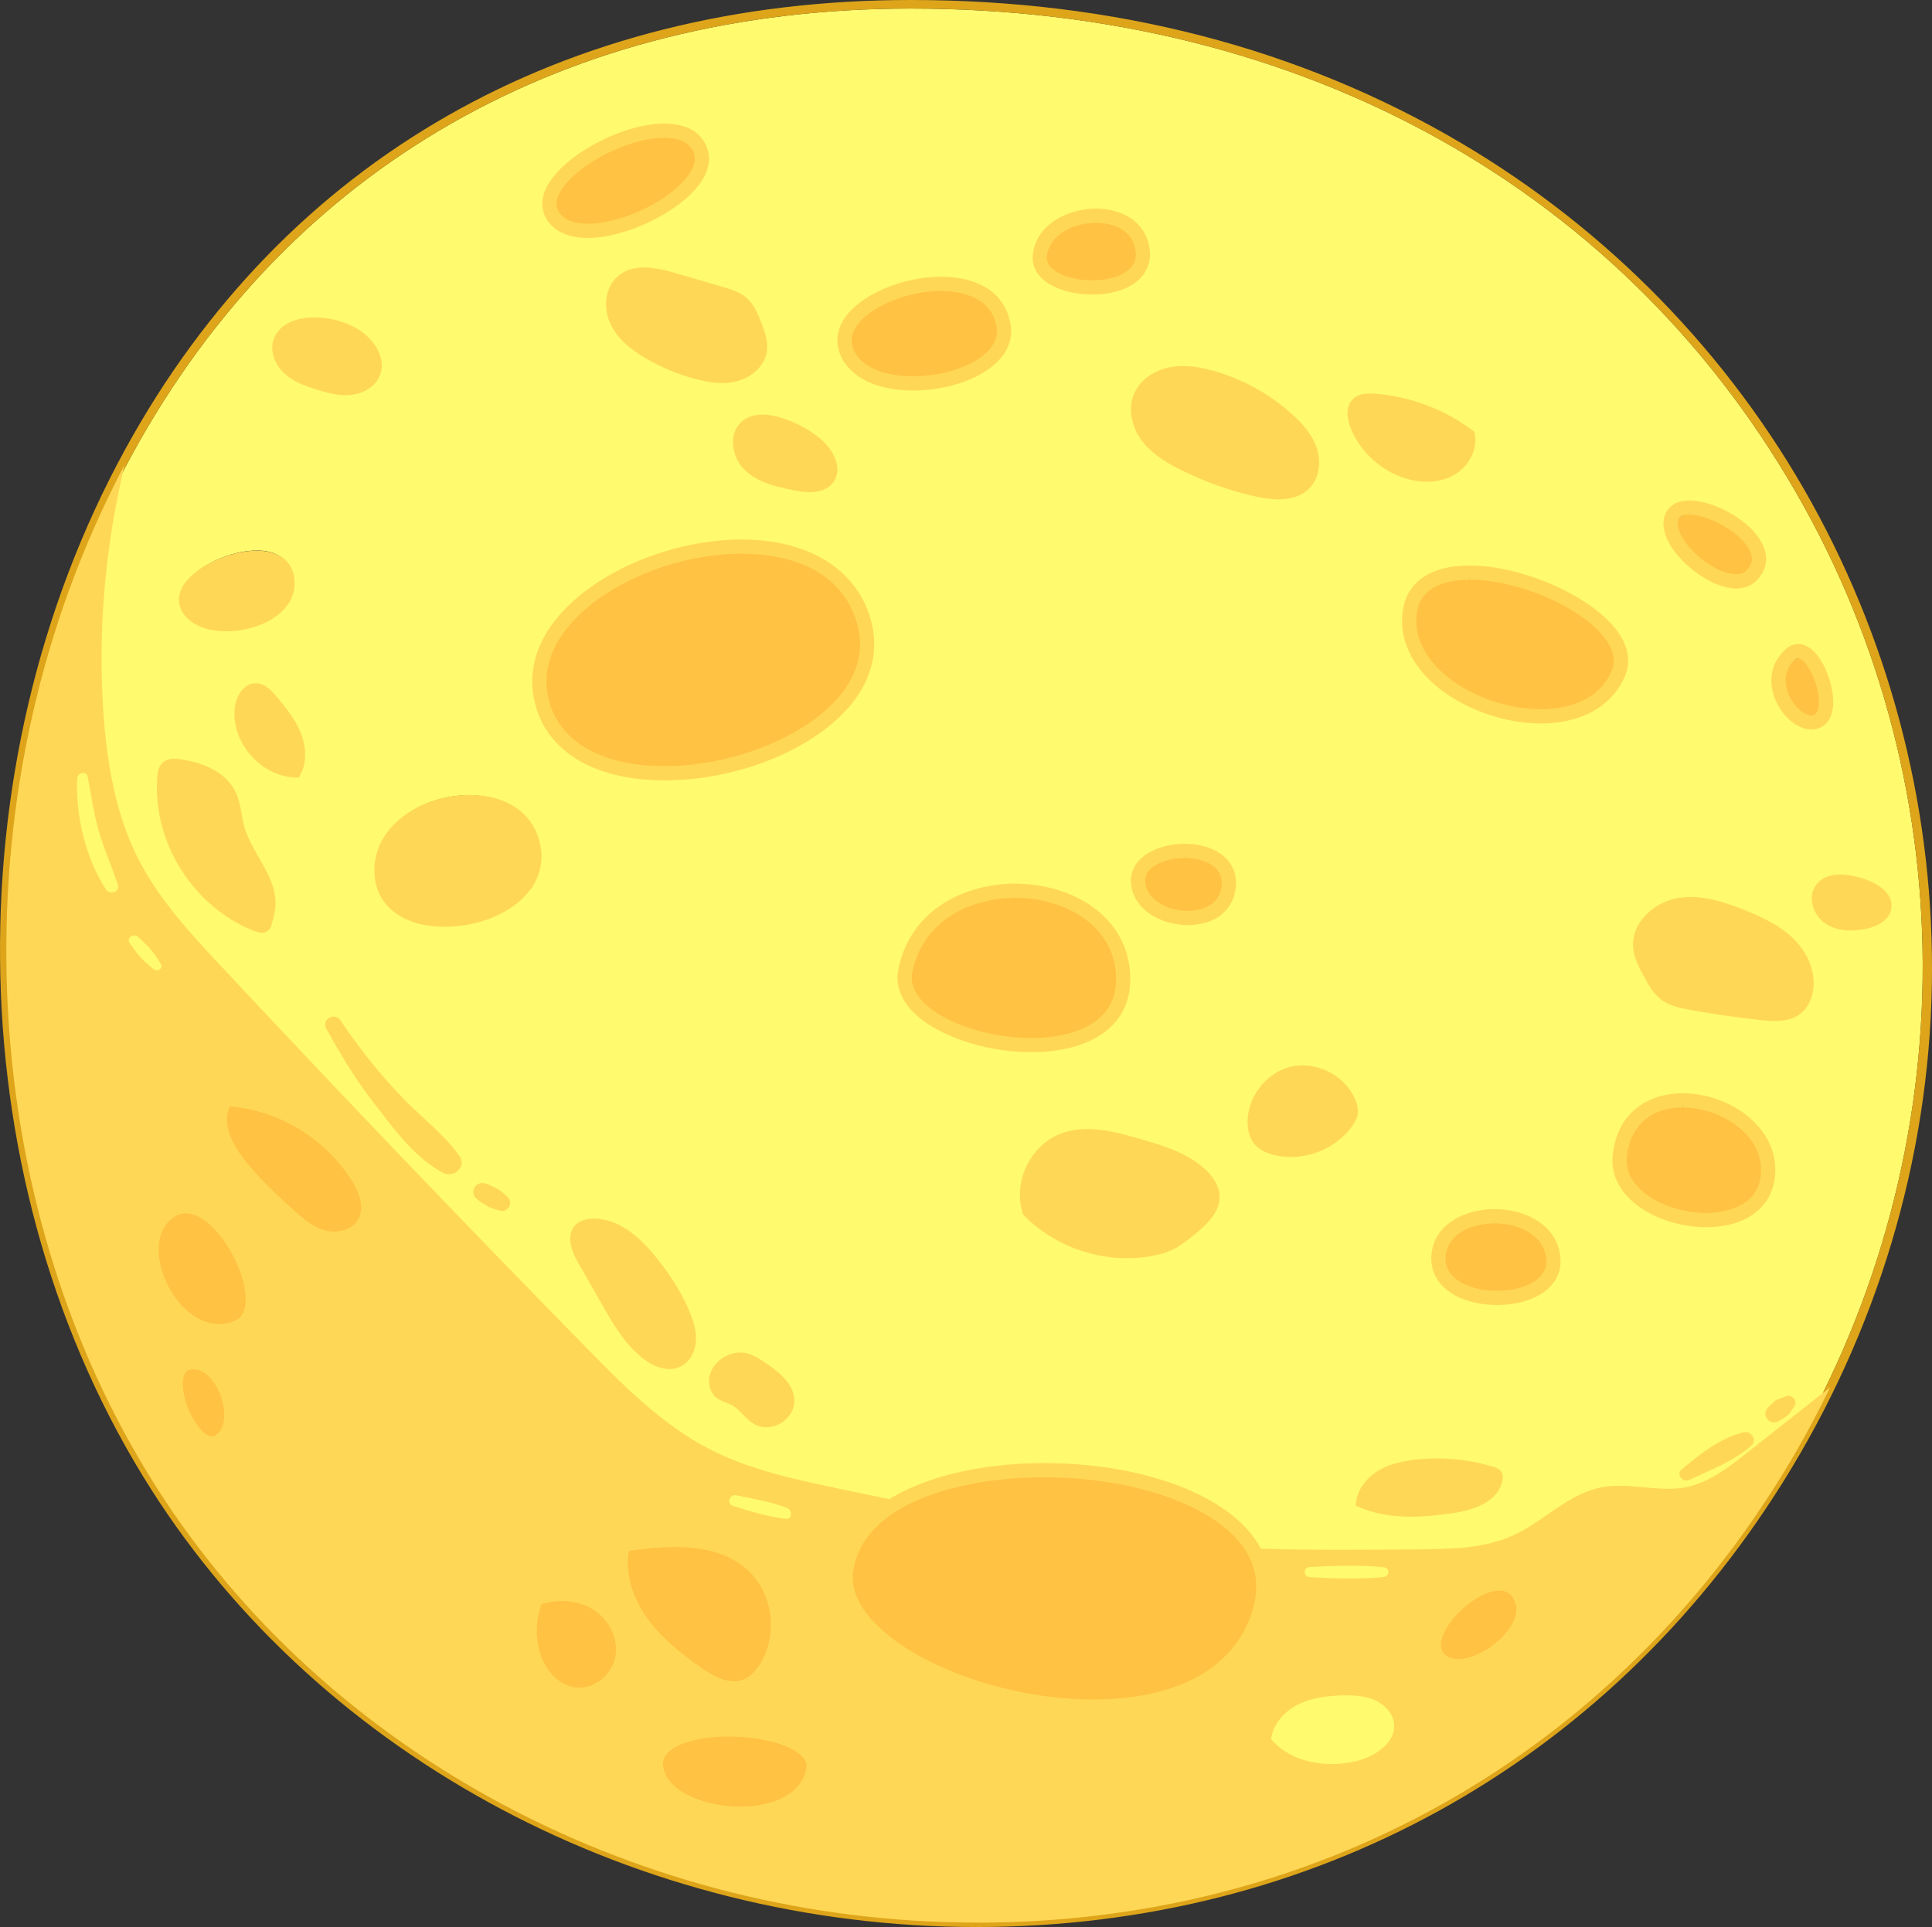 <?xml version="1.0" encoding="UTF-8"?><svg id="_레이어_1" xmlns="http://www.w3.org/2000/svg" viewBox="0 0 569.26 567.89"><rect x="0" y="0" width="569.26" height="567.89" fill="#333333" stroke="none"/><defs><style>.cls-1{fill:#ffc242;}.cls-1,.cls-2,.cls-3,.cls-4{stroke-width:0px;}.cls-2{fill:#fffa6e;}.cls-3{fill:#ffd756;}.cls-4{fill:#dea51a;}</style></defs><path class="cls-1" d="M54.72,356.36c-1.44,0-2.81.45-4.08,1.35-4.63,3.25-6,9.62-3.66,17.03,2.5,7.92,9.31,15.94,17.49,15.94h0c1.65,0,3.31-.33,4.94-1,4.43-1.8,3.98-7.74,3.32-11.12-1.97-10.06-10.44-22.21-18.01-22.21Z"/><path class="cls-3" d="M75.85,165.14c-6.91,0-15.8,4.05-18.66,8.49-.93,1.44-1.11,2.78-.56,3.99,1.3,2.86,5.17,4.56,10.35,4.56,5.87,0,11.76-2.23,14.67-5.56,1.64-1.87,2.31-4.01,2-6.34-.57-4.25-4.55-5.15-7.8-5.15Z"/><path class="cls-3" d="M66.98,183.02h0c-5.52,0-9.68-1.89-11.12-5.05-.47-1.02-.73-2.69.62-4.79,2.99-4.64,12.22-8.87,19.37-8.87,5.06,0,8.13,2.09,8.63,5.87.35,2.58-.39,4.94-2.2,7-3.06,3.49-9.21,5.84-15.3,5.84ZM75.85,165.98c-6.55,0-15.28,3.94-17.96,8.1-.77,1.2-.94,2.24-.5,3.19,1.16,2.55,4.74,4.07,9.59,4.07,5.64,0,11.28-2.12,14.04-5.27,1.47-1.68,2.08-3.59,1.8-5.68-.39-2.93-2.73-4.42-6.97-4.42Z"/><path class="cls-1" d="M214.29,510.92c-8.65,0-15.81,1.99-18.68,5.21-1.15,1.28-1.61,2.71-1.43,4.36.89,8,12.74,12.77,23.68,12.77h0c8.7,0,18.58-3.14,20.18-11.97.25-1.39-.12-2.65-1.14-3.87-3.2-3.83-12.5-6.5-22.62-6.5Z"/><path class="cls-3" d="M138.38,237.26c-7.75,0-15.72,3.21-20.31,8.17-3.16,3.42-4.64,7.56-4.29,11.95.71,8.86,9.46,12.01,17.41,12.01h0c8.89,0,17.76-3.65,22.09-9.09,2.69-3.39,3.57-7.24,2.59-11.46-1.67-7.26-8.22-11.59-17.49-11.59Z"/><path class="cls-3" d="M131.2,270.23h0c-8.32,0-17.49-3.36-18.24-12.79-.37-4.63,1.19-8.99,4.51-12.59,4.73-5.13,12.94-8.44,20.92-8.44,9.7,0,16.55,4.58,18.31,12.24,1.04,4.48.11,8.57-2.75,12.17-4.47,5.62-13.61,9.4-22.74,9.4ZM138.38,238.09c-7.53,0-15.26,3.1-19.69,7.9-3,3.25-4.41,7.16-4.07,11.32.66,8.29,8.99,11.24,16.57,11.24h0c8.64,0,17.26-3.52,21.43-8.77,2.53-3.18,3.35-6.79,2.43-10.75-1.58-6.85-7.81-10.94-16.68-10.94Z"/><path class="cls-1" d="M56.89,402.32c-.34,0-.69.03-1.03.1-2.99.54-3.11,4.22-2.92,6.37.63,7.02,5.62,15.02,9.37,15.02.54,0,1.04-.16,1.54-.5,3.48-2.32,3.33-7.7,2.15-11.6-1.37-4.52-4.8-9.39-9.11-9.39Z"/><path class="cls-1" d="M250.37,203.07c4.76-7.11,5.54-14.68,2.31-22.52-6.52-15.83-23.96-18.19-33.78-18.19-20.93,0-43.29,9.9-53.16,23.55-5.16,7.13-6.51,14.58-4.02,22.15,3.88,11.77,16.47,18.52,34.55,18.52,21.87,0,45.13-10.1,54.1-23.51Z"/><path class="cls-1" d="M269.69,111.87h0c9.49,0,19.02-3.39,23.17-8.25,1.87-2.19,2.62-4.58,2.22-7.11-1.63-10.32-12.61-11.44-17.26-11.44-10.16,0-21.35,4.63-25.47,10.54-1.71,2.45-2.11,4.93-1.2,7.4,2.04,5.55,8.97,8.86,18.54,8.86Z"/><path class="cls-1" d="M511.99,170.75c1.52,0,2.74-.45,3.63-1.34,1.89-1.89,2.32-3.98,1.32-6.4-2.46-5.93-12.64-11.51-18.73-11.51-1.33,0-3.05.27-3.78,1.57-1.17,2.11.14,4.95,1.02,6.46,3.45,5.87,11.33,11.22,16.53,11.22Z"/><path class="cls-1" d="M350.22,269.59c4.97,0,10.42-2.22,10.81-8.45.13-2.14-.48-3.95-1.83-5.38-2.01-2.14-5.73-3.42-9.93-3.42-4.53,0-8.84,1.49-10.97,3.79-1.11,1.2-1.62,2.58-1.5,4.11.45,5.86,7.18,9.36,13.42,9.36Z"/><path class="cls-1" d="M270.53,294.85c5.68,7,19.79,12.08,33.55,12.09h0c7.38,0,13.66-1.48,18.16-4.28,5.03-3.14,7.59-7.78,7.59-13.8,0-16.34-15.4-24.89-30.61-24.89-12.16,0-27.59,5.89-31.08,22.47-.61,2.88.2,5.71,2.39,8.41Z"/><path class="cls-1" d="M307.12,434.74c-24.16,0-53.54,7.37-56.79,28.14-.75,4.8.99,9.72,5.19,14.62,11.92,13.93,40.53,24.44,66.56,24.44h0c14.18,0,39.15-3.3,47.05-25.42,2.73-7.65,1.92-14.65-2.42-20.8-8.85-12.55-32.79-20.98-59.6-20.98Z"/><path class="cls-1" d="M173.92,66.67c10.35,0,24.79-6.95,30.28-14.57,1.88-2.61,2.48-5,1.79-7.09-1.17-3.5-4.38-5.28-9.54-5.28-10.99,0-26.85,8.24-31.43,16.32-1.42,2.51-1.57,4.74-.43,6.63,1.98,3.3,6.17,3.99,9.34,3.99Z"/><path class="cls-1" d="M322.51,83.68c5.25,0,9.71-1.5,11.95-4.02,1.33-1.49,1.87-3.35,1.62-5.5-.79-6.7-6.99-9.09-12.53-9.09-7,0-14.73,3.79-15.27,10.82-.1,1.32.36,2.54,1.37,3.63,2.34,2.52,7.39,4.16,12.87,4.16Z"/><path class="cls-1" d="M495.79,326.19c-9.87,0-16.32,5.75-17.26,15.38-.32,3.35.8,6.48,3.34,9.27,4.41,4.86,12.82,8.12,20.93,8.12h0c3.74,0,15.99-.89,16.91-12.27.36-4.46-1.21-8.72-4.54-12.32-4.59-4.97-12.2-8.19-19.38-8.19Z"/><path class="cls-1" d="M528.92,194.43c-4.31,3.69-3.45,8.32-2.55,10.75,1.47,3.96,4.91,7.19,7.67,7.19.53,0,1.02-.13,1.45-.37,1.74-1,2.13-4.64.95-9.06-1.33-5-4.13-9.06-6.25-9.06-.43,0-.85.18-1.29.55Z"/><path class="cls-1" d="M440.36,360.2c-7.09,0-14.9,3.36-15.31,10.74-.13,2.35.62,4.4,2.24,6.11,2.75,2.9,8.04,4.71,13.81,4.71s10.71-1.71,13.3-4.46c1.45-1.54,2.13-3.38,2.01-5.47-.47-7.99-8.65-11.63-16.06-11.63Z"/><path class="cls-2" d="M268.34,2.52c-101.38,0-182.74,46.45-229.08,130.81-51.56,93.85-48.64,216.05,7.29,304.06,50.15,78.94,142.55,127.98,241.12,127.99h.02c97.98,0,183.78-47.3,235.43-129.77,54.66-87.28,57.92-196.93,8.52-286.16C479.93,56.07,383.97,2.52,268.34,2.52ZM491.88,151.3c.73-1.31,2.35-2.87,5.98-2.87,7.04,0,18.14,6.03,21.06,13.06,1.39,3.36.75,6.52-1.87,9.14-1.38,1.38-3.2,2.08-5.41,2.08-6.7,0-15.23-6.57-18.7-12.46-2.03-3.45-2.39-6.54-1.05-8.95ZM360.69,253.48c1.82,1.93,2.68,4.45,2.51,7.26-.41,6.56-5.64,10.81-13.32,10.81-7.29,0-15.35-4.09-15.93-11.68-.17-2.22.58-4.3,2.16-6.01,2.63-2.84,7.54-4.6,12.82-4.6,4.96,0,9.25,1.54,11.76,4.21ZM323.2,62.01c8.32,0,14.22,4.44,15.03,11.31.34,2.86-.44,5.44-2.24,7.47-2.74,3.09-7.79,4.86-13.83,4.86s-11.88-1.9-14.71-4.96c-1.48-1.6-2.19-3.51-2.03-5.53.66-8.54,9.65-13.14,17.78-13.14ZM332,288.3c0,6.84-3.03,12.35-8.77,15.93-4.89,3.05-11.63,4.67-19.49,4.67h0c-14.45,0-29.39-5.48-35.5-13.02-2.66-3.27-3.66-6.91-2.9-10.51,3.8-18.06,20.45-24.47,33.55-24.47,16.46,0,33.13,9.41,33.13,27.4ZM249.94,93.61c4.62-6.62,16.45-11.62,27.54-11.62s18.38,4.94,19.74,13.56c.51,3.24-.46,6.4-2.79,9.14-4.67,5.46-14.75,9.13-25.08,9.13h0c-10.66,0-18.48-3.93-20.9-10.51-1.19-3.23-.67-6.59,1.5-9.7ZM162.48,54.25c5.03-8.88,21.68-17.6,33.62-17.6,6.28,0,10.4,2.42,11.93,7,.95,2.86.22,6.1-2.13,9.36-5.89,8.17-21.3,15.62-32.32,15.62h0c-5.48,0-9.45-1.8-11.49-5.21-1.61-2.69-1.47-5.85.4-9.17ZM64.9,424.84c-.91.61-1.9.92-2.93.92h0c-5.98,0-11.25-10.34-11.87-17.31-.46-5.11,1.35-8.41,4.97-9.07.49-.09.99-.13,1.48-.13,5.62,0,9.83,5.61,11.51,11.17,1.89,6.23.65,11.89-3.16,14.42ZM70.01,391.46c-1.93.78-3.91,1.18-5.88,1.18h0c-9.39,0-17.11-8.91-19.89-17.7-2.65-8.39-.88-16,4.61-19.85,1.7-1.2,3.56-1.8,5.53-1.8,8.87,0,18.29,13.03,20.48,24.24,1.38,7.05-.39,12.13-4.84,13.94ZM83.35,177.9c-3.41,3.9-9.91,6.41-16.56,6.41-6.2,0-10.93-2.26-12.64-6.04-.92-2.01-.66-4.22.74-6.4,3.31-5.14,13.02-9.64,20.78-9.64,5.92,0,9.67,2.67,10.29,7.33.41,3.04-.49,5.92-2.6,8.33ZM155.06,261.49c-4.85,6.1-14.29,10.04-24.06,10.04h0c-11.58,0-19.21-5.49-19.91-14.33-.41-5.11,1.3-9.91,4.95-13.86,5.11-5.54,13.6-8.98,22.15-8.98,10.53,0,17.99,5.06,19.95,13.54,1.14,4.93.07,9.63-3.08,13.59ZM158.99,208.29c-2.72-8.26-1.21-16.7,4.37-24.41,10.31-14.25,33.52-24.59,55.19-24.59,17.78,0,30.94,7.2,36.11,19.75,3.52,8.53,2.64,17.14-2.54,24.87-9.55,14.27-33.18,24.62-56.19,24.62h0c-19.24,0-32.7-7.38-36.94-20.25ZM240.16,521.19c-1.88,10.35-12.94,14.03-22.66,14.03h0c-11.88,0-25.1-5.26-26.18-15.01-.26-2.37.43-4.49,2.06-6.31,3.39-3.79,11.07-6.05,20.56-6.05s20.28,2.29,24.55,7.41c1.48,1.78,2.06,3.83,1.68,5.93ZM371.15,476.81c-6.24,17.47-23.79,27.09-49.41,27.09h0c-26.69,0-56.13-10.89-68.48-25.32-4.69-5.49-6.63-11.09-5.76-16.64,3.5-22.34,34.12-30.26,59.28-30.26,28.01,0,52.21,8.66,61.65,22.05,4.83,6.86,5.75,14.63,2.73,23.09ZM448.15,479.64c-3.41,6.82-12.16,12.57-19.11,12.57h0c-2.63,0-4.86-.85-6.47-2.46-2.25-2.25-2.62-5.59-1.04-9.41,2.87-6.93,12.07-14.99,19.62-14.99,2.71,0,4.95,1.09,6.49,3.15,2.35,3.14,2.54,7.09.51,11.14ZM455.89,378.47c-3.1,3.29-8.75,5.25-15.13,5.25h0c-6.54,0-12.38-2.05-15.64-5.49-2.08-2.2-3.1-4.96-2.93-7.98.5-9.01,9.59-13.11,17.82-13.11s18,4.38,18.57,14c.16,2.76-.77,5.3-2.69,7.34ZM454.1,212.36h0c-12.76,0-26.42-5.81-33.99-14.46-4.7-5.36-6.74-11.46-5.92-17.63,1.1-8.27,7.81-12.82,18.89-12.82,15.75,0,36.37,9.39,43.26,19.71,2.65,3.97,3.26,7.97,1.77,11.59-3.58,8.65-12.33,13.61-24,13.61ZM521.87,346.34c-.72,8.99-8.16,14.58-19.41,14.58h0c-8.91,0-17.86-3.51-22.79-8.94-3-3.3-4.37-7.18-3.98-11.21,1.26-13.02,11.03-17.65,19.76-17.65,7.97,0,16.11,3.45,21.23,9,3.81,4.13,5.61,9.05,5.2,14.23ZM538.53,201.73c1.54,5.8.74,10.24-2.14,11.89-.82.47-1.73.71-2.7.71-3.86,0-8.17-3.8-10.03-8.83-1.92-5.18-.73-10.11,3.27-13.53.9-.77,1.88-1.16,2.92-1.16,3.97,0,7.28,5.67,8.68,10.93Z"/><path class="cls-1" d="M433.42,170.52c-6.83,0-15.22,1.85-16.39,10.64-.72,5.43,1.12,10.84,5.32,15.64,7.12,8.13,20.02,13.6,32.1,13.6h0c6.23,0,17.34-1.57,21.68-12.06,1.18-2.84.66-5.95-1.53-9.23-6.5-9.73-26.13-18.59-41.17-18.59Z"/><path class="cls-1" d="M441.49,468.43c-5.81,0-14.54,6.78-17.29,13.44-.83,1.99-1.41,4.77.49,6.67,1.14,1.14,2.72,1.72,4.69,1.72h0c5.9,0,13.94-5.33,16.86-11.18,1.11-2.23,1.97-5.51-.27-8.5-1.07-1.42-2.57-2.14-4.48-2.14Z"/><path class="cls-4" d="M533.84,148.23c-24.34-43.95-60.16-80.69-103.59-106.24C382.88,14.13,328.4,0,268.34,0,166,0,83.86,46.92,37.06,132.11c-51.99,94.63-49.03,217.86,7.37,306.63,50.61,79.66,143.82,129.15,243.24,129.16h.02c98.86,0,185.45-47.73,237.56-130.95,27.86-44.49,43.06-95.22,43.97-146.7.87-49.53-11.36-98.64-35.38-142.01ZM523.12,435.61c-51.64,82.47-137.45,129.77-235.43,129.77h-.02c-98.57,0-190.97-49.05-241.12-127.99-55.92-88.02-58.85-210.21-7.29-304.06C85.6,48.97,166.96,2.52,268.34,2.52c115.62,0,211.59,53.56,263.29,146.93,49.4,89.23,46.14,198.88-8.52,286.16Z"/><path class="cls-3" d="M195.98,229.13c23.01-.05,46.61-10.46,56.13-24.75,5.16-7.75,6.02-16.35,2.49-24.88-5.2-12.54-18.38-19.71-36.15-19.66-21.68.05-44.86,10.44-55.14,24.71-5.56,7.72-7.05,16.17-4.31,24.42,4.27,12.86,17.75,20.21,36.98,20.16h0ZM161.38,208.18c-2.51-7.56-1.17-15.01,3.97-22.16,9.84-13.67,32.17-23.62,53.1-23.67,9.82-.02,27.26,2.3,33.82,18.11,3.25,7.83,2.49,15.4-2.26,22.52-8.94,13.42-32.18,23.58-54.05,23.63-18.08.04-30.69-6.68-34.59-18.44Z"/><path class="cls-3" d="M195.81,229.97c-19.53,0-33.24-7.56-37.61-20.74-2.83-8.52-1.3-17.22,4.43-25.17,10.42-14.47,33.9-25.01,55.82-25.06,18.21,0,31.61,7.36,36.93,20.18,3.65,8.8,2.76,17.67-2.56,25.67-9.66,14.5-33.56,25.07-56.83,25.13h-.18ZM218.6,160.68c-21.57.05-44.48,10.3-54.61,24.37-5.4,7.5-6.85,15.68-4.2,23.66,4.13,12.45,17.26,19.59,36.02,19.59h.17c22.75-.05,46.06-10.31,55.44-24.38,5-7.5,5.83-15.84,2.41-24.09-5.04-12.17-17.88-19.15-35.23-19.15ZM195.98,227.46c-18.54,0-31.38-6.93-35.39-19.01-2.6-7.83-1.23-15.54,4.08-22.91,9.99-13.87,32.6-23.97,53.78-24.02h.14c9.98,0,27.73,2.42,34.46,18.63,3.36,8.1,2.57,15.94-2.33,23.31-9.08,13.63-32.62,23.95-54.74,24.01ZM218.6,162.35l-.14.84c-20.68.05-42.73,9.86-52.42,23.32-4.98,6.91-6.27,14.11-3.85,21.4,3.77,11.35,16.03,17.87,33.63,17.87,21.78-.05,44.71-10.05,53.51-23.26,4.58-6.87,5.31-14.18,2.18-21.74-6.35-15.31-23.34-17.59-32.91-17.59v-.84Z"/><path class="cls-3" d="M269.13,114.25h0c10.34-.02,20.4-3.72,25.06-9.19,2.33-2.74,3.29-5.9,2.77-9.14-1.38-8.61-8.59-13.54-19.77-13.51-11.08.03-22.91,5.05-27.51,11.68-2.17,3.12-2.68,6.48-1.48,9.71,2.44,6.57,10.26,10.48,20.92,10.46ZM251.76,95.52c4.11-5.92,15.28-10.57,25.45-10.6,4.65-.01,15.63,1.08,17.28,11.4.41,2.53-.34,4.92-2.2,7.11-4.14,4.87-13.66,8.28-23.15,8.31h0c-9.56.02-16.5-3.28-18.56-8.82-.91-2.46-.51-4.95,1.19-7.4Z"/><path class="cls-3" d="M269.03,115.09c-10.97,0-19.05-4.11-21.61-11.01-1.3-3.5-.75-7.12,1.57-10.48,4.74-6.84,16.87-12.01,28.2-12.04,11.68,0,19.15,5.18,20.6,14.22.56,3.49-.47,6.88-2.96,9.82-4.81,5.65-15.13,9.46-25.7,9.49h-.1ZM277.28,83.25c-10.92.02-22.45,4.89-26.91,11.32-2,2.89-2.48,5.98-1.38,8.94,2.3,6.21,9.79,9.91,20.04,9.91v.84l.1-.84c10.1-.02,19.92-3.6,24.43-8.9,2.17-2.55,3.06-5.48,2.58-8.47-1.3-8.14-8.18-12.81-18.86-12.81ZM269.13,112.58c-9.98,0-17.17-3.5-19.35-9.37-1.01-2.73-.58-5.48,1.28-8.17,4.25-6.12,15.73-10.93,26.14-10.96h.07c4.84,0,16.29,1.18,18.04,12.1.44,2.78-.36,5.4-2.39,7.79-4.29,5.04-14.07,8.58-23.79,8.6ZM277.27,84.92l-.07.84c-9.92.02-20.79,4.52-24.76,10.24-1.53,2.21-1.9,4.44-1.09,6.63,1.92,5.18,8.53,8.27,17.68,8.27,9.36-.02,18.62-3.31,22.61-8.01,1.7-2,2.38-4.17,2.01-6.44-1.54-9.65-11.97-10.69-16.38-10.69v-.84Z"/><path class="cls-3" d="M476.29,187.11c-6.92-10.3-27.56-19.65-43.31-19.61-11.08.03-17.77,4.59-18.86,12.86-.81,6.17,1.25,12.26,5.96,17.61,7.59,8.63,21.27,14.41,34.03,14.38h0c11.67-.03,20.41-5.01,23.97-13.67,1.49-3.62.87-7.62-1.79-11.58ZM475.76,197.74c-4.32,10.5-15.42,12.09-21.65,12.11h0c-12.08.03-24.99-5.41-32.13-13.53-4.22-4.79-6.07-10.19-5.36-15.63,1.15-8.79,9.54-10.66,16.37-10.67,15.04-.03,34.69,8.78,41.22,18.5,2.2,3.28,2.72,6.38,1.55,9.22Z"/><path class="cls-3" d="M454.02,213.2c-12.96,0-26.84-5.89-34.56-14.67-4.87-5.54-7-11.86-6.16-18.28,1.14-8.74,8.14-13.57,19.69-13.59,16.05,0,36.98,9.52,44.01,19.98,2.83,4.2,3.47,8.48,1.88,12.37-3.69,8.99-12.71,14.16-24.75,14.19h-.1ZM433.08,168.34c-10.69.02-17.1,4.33-18.12,12.13-.78,5.93,1.22,11.79,5.76,16.95,7.42,8.43,20.8,14.1,33.3,14.1v.84l.09-.84c11.32-.03,19.78-4.82,23.2-13.15,1.38-3.35.78-7.08-1.71-10.8-6.76-10.07-27.03-19.24-42.52-19.24ZM454.11,210.68c-12.37,0-25.5-5.55-32.77-13.81-4.38-4.98-6.3-10.61-5.56-16.29.98-7.44,6.92-11.38,17.2-11.4h.09c15.26,0,35.19,8.99,41.82,18.87,2.37,3.52,2.92,6.89,1.64,10.01-4.5,10.95-15.98,12.61-22.42,12.63ZM433.08,170.02l-.09.84c-6.5.01-14.46,1.75-15.54,9.94-.68,5.18,1.1,10.36,5.15,14.96,6.97,7.92,19.59,13.24,31.41,13.24,6.11-.01,16.84-1.54,20.97-11.59,1.06-2.57.56-5.41-1.48-8.44-6.37-9.49-25.64-18.13-40.43-18.13v-.84Z"/><path class="cls-3" d="M511.57,172.58c2.21,0,4.03-.71,5.41-2.09,2.61-2.62,3.25-5.78,1.85-9.14-2.93-7.03-14.04-13.03-21.09-13.01-3.62,0-5.25,1.57-5.97,2.88-1.33,2.41-.96,5.51,1.07,8.95,3.48,5.88,12.03,12.43,18.73,12.42ZM493.96,152.43c.72-1.3,2.45-1.58,3.77-1.58,6.1-.01,16.29,5.54,18.76,11.46,1,2.41.58,4.5-1.31,6.4-.89.89-2.11,1.35-3.63,1.35-5.2.01-13.09-5.32-16.56-11.18-.89-1.5-2.2-4.34-1.04-6.45Z"/><path class="cls-3" d="M511.54,173.42c-6.98,0-15.84-6.76-19.43-12.83-2.19-3.71-2.57-7.09-1.08-9.78.83-1.51,2.67-3.31,6.7-3.31,7.36,0,18.74,6.03,21.86,13.53,1.54,3.7.84,7.17-2.03,10.05-1.54,1.55-3.56,2.34-6,2.34h-.02ZM497.76,149.17c-2.57,0-4.38.85-5.27,2.45-1.18,2.14-.82,4.95,1.06,8.12,3.36,5.68,11.57,12,17.98,12v.84l.02-.84c1.98,0,3.6-.63,4.81-1.85,2.38-2.39,2.94-5.16,1.67-8.23-2.81-6.73-13.5-12.5-20.28-12.5ZM511.56,170.9c-5.56,0-13.63-5.42-17.28-11.59-.98-1.66-2.42-4.81-1.05-7.28.73-1.31,2.29-2.01,4.51-2.02h.02c6.4,0,16.87,5.64,19.51,11.98,1.13,2.72.63,5.18-1.49,7.31-1.05,1.06-2.47,1.6-4.22,1.6ZM497.76,150.85l-.02.84c-1.1,0-2.52.2-3.04,1.15-1,1.81.38,4.53,1.03,5.62,3.33,5.64,10.87,10.77,15.82,10.77,1.3,0,2.33-.38,3.05-1.11,1.64-1.65,2-3.39,1.13-5.48-2.31-5.54-12.24-10.95-17.96-10.95v-.84Z"/><path class="cls-3" d="M75.57,163.12c-7.76.02-17.46,4.55-20.76,9.69-1.39,2.18-1.64,4.39-.72,6.4,1.73,3.77,6.46,6.02,12.66,6.01,6.65-.02,13.15-2.55,16.55-6.45,2.1-2.41,2.99-5.3,2.58-8.34-.63-4.66-4.39-7.32-10.31-7.31ZM81.4,177.11c-2.9,3.33-8.79,5.58-14.66,5.59-5.19.01-9.06-1.68-10.36-4.54-.55-1.21-.37-2.55.55-3.99,2.85-4.45,11.74-8.52,18.64-8.53,3.25,0,7.23.88,7.81,5.13.32,2.33-.35,4.47-1.99,6.35Z"/><path class="cls-3" d="M66.69,186.05c-6.51,0-11.5-2.43-13.36-6.5-1.04-2.28-.77-4.77.78-7.2,3.43-5.35,13.45-10.06,21.46-10.08,6.41,0,10.45,2.93,11.14,8.03.45,3.29-.51,6.4-2.78,9-3.56,4.08-10.3,6.72-17.18,6.74h-.06ZM75.61,163.96c-7.56.02-16.93,4.37-20.09,9.3-1.23,1.92-1.46,3.86-.67,5.6,1.58,3.45,6,5.52,11.84,5.52v.84l.06-.84c6.42-.01,12.67-2.44,15.92-6.17,1.94-2.22,2.76-4.88,2.38-7.67-.58-4.24-3.93-6.58-9.44-6.58ZM66.74,183.54c-5.55,0-9.69-1.88-11.13-5.03-.47-1.02-.74-2.68.61-4.79,2.98-4.65,12.2-8.9,19.35-8.92h.04c5.03,0,8.09,2.08,8.6,5.85.35,2.59-.38,4.94-2.18,7.01-3.05,3.5-9.2,5.86-15.29,5.88ZM75.61,165.64l-.04.84c-6.55.02-15.27,3.97-17.94,8.15-.77,1.2-.93,2.24-.5,3.19,1.16,2.54,4.73,4.05,9.55,4.05,5.69-.01,11.33-2.14,14.08-5.3,1.47-1.69,2.07-3.6,1.79-5.68-.4-2.92-2.73-4.4-6.94-4.4v-.84Z"/><path class="cls-3" d="M307.3,432.01c-25.16.06-55.76,8.05-59.21,30.4-.86,5.56,1.09,11.15,5.8,16.63,12.38,14.41,41.84,25.22,68.53,25.16h0c25.62-.06,43.15-9.72,49.35-27.2,3-8.47,2.07-16.24-2.78-23.09-9.47-13.37-33.69-21.97-61.7-21.91ZM369.41,476.17c-7.85,22.13-32.8,25.49-46.99,25.52h0c-26.03.06-54.67-10.38-66.62-24.29-4.21-4.89-5.96-9.81-5.22-14.61,3.21-20.78,32.57-28.21,56.73-28.27,26.8-.06,50.77,8.32,59.65,20.85,4.35,6.14,5.18,13.14,2.46,20.79Z"/><path class="cls-3" d="M322.2,505.05c-26.84,0-56.48-10.94-68.95-25.45-4.88-5.67-6.89-11.5-5.99-17.31,3.53-22.87,34.55-31.05,60.04-31.11h.31c28.13,0,52.5,8.74,62.08,22.26,5.02,7.08,5.99,15.11,2.89,23.85-6.32,17.84-24.13,27.7-50.14,27.76h-.23ZM307.61,432.85h-.31c-24.83.06-55.01,7.87-58.38,29.69-.82,5.3,1.07,10.67,5.61,15.96,12.19,14.18,41.28,24.87,67.68,24.87h.22c25.26-.06,42.5-9.52,48.57-26.64,2.91-8.2,2.01-15.71-2.67-22.32-9.27-13.09-33.1-21.56-60.71-21.56ZM322.2,502.53c-26.18,0-55-10.57-67.04-24.58-4.37-5.09-6.2-10.23-5.41-15.28,3.29-21.3,33.06-28.93,57.56-28.98h.3c26.93,0,51.05,8.52,60.03,21.2,4.52,6.38,5.38,13.63,2.57,21.56-8.02,22.62-33.37,26.05-47.78,26.08h-.23ZM307.6,435.36h-.29c-23.83.06-52.77,7.31-55.9,27.56-.7,4.54.99,9.23,5.03,13.93,11.76,13.68,40.03,24,65.77,24h.22c13.97-.03,38.53-3.32,46.21-24.96,2.62-7.38,1.82-14.12-2.36-20.03-8.68-12.26-32.26-20.49-58.67-20.49Z"/><path class="cls-3" d="M495.72,323.03c-8.73.02-18.49,4.68-19.72,17.7-.38,4.03,1,7.91,4.01,11.2,4.94,5.42,13.9,8.91,22.81,8.89h0c11.25-.03,18.68-5.63,19.38-14.63.4-5.18-1.41-10.09-5.23-14.21-5.14-5.54-13.28-8.97-21.25-8.95ZM519.69,345.99c-.88,11.38-13.14,12.3-16.88,12.31h0c-8.11.02-16.52-3.23-20.94-8.07-2.55-2.79-3.68-5.91-3.36-9.27.91-9.63,7.35-15.4,17.22-15.42,7.18-.02,14.8,3.18,19.4,8.14,3.33,3.59,4.91,7.85,4.57,12.31Z"/><path class="cls-3" d="M502.75,361.65c-9.11,0-18.28-3.6-23.36-9.17-3.17-3.47-4.63-7.57-4.22-11.84,1.28-13.58,11.46-18.44,20.55-18.46,8.24,0,16.59,3.53,21.87,9.22,3.99,4.3,5.87,9.43,5.45,14.85-.74,9.47-8.48,15.38-20.22,15.4h-.07ZM495.78,323.86c-8.42.02-17.77,4.48-18.94,16.94-.36,3.79.95,7.44,3.79,10.56,4.77,5.24,13.46,8.62,22.12,8.62v.84l.07-.84c10.78-.02,17.89-5.33,18.55-13.86.38-4.94-1.35-9.63-5.01-13.58-4.97-5.35-12.85-8.68-20.57-8.68ZM502.82,359.14c-8.37,0-17.02-3.35-21.57-8.35-2.71-2.97-3.92-6.31-3.58-9.91.96-10.11,7.7-16.16,18.05-16.18h.06c7.38,0,15.22,3.3,19.96,8.41,3.5,3.77,5.15,8.25,4.79,12.94-.94,12.1-13.79,13.07-17.71,13.08ZM495.78,325.54l-.05.84c-9.39.02-15.52,5.5-16.39,14.66-.29,3.11.76,6.01,3.15,8.62,4.25,4.66,12.4,7.8,20.27,7.8,3.61,0,15.28-.87,16.1-11.53.33-4.22-1.17-8.25-4.35-11.67-4.44-4.78-11.79-7.87-18.73-7.87v-.84Z"/><path class="cls-3" d="M440.37,357.16c-8.23.02-17.31,4.14-17.79,13.15-.16,3.02.86,5.78,2.95,7.98,3.26,3.43,9.11,5.47,15.65,5.46h0c6.37-.01,12.03-1.99,15.12-5.28,1.92-2.04,2.84-4.58,2.67-7.35-.59-9.62-10.06-13.98-18.6-13.96ZM454.46,376.75c-2.59,2.75-7.68,4.47-13.29,4.49-5.77.01-11.07-1.78-13.82-4.68-1.62-1.71-2.38-3.76-2.26-6.11.39-7.38,8.2-10.75,15.28-10.77,7.4-.02,15.6,3.6,16.08,11.59.13,2.08-.54,3.93-2,5.47Z"/><path class="cls-3" d="M441.11,384.59c-6.73,0-12.78-2.14-16.19-5.72-2.25-2.37-3.35-5.34-3.18-8.6.51-9.55,10.01-13.92,18.62-13.95,8.96,0,18.82,4.61,19.44,14.75.18,3-.82,5.76-2.9,7.97-3.24,3.46-9.12,5.53-15.72,5.55h-.07ZM440.43,358c-7.9.02-16.55,3.89-17.01,12.36-.15,2.79.79,5.33,2.72,7.35,3.09,3.26,8.69,5.2,14.97,5.2v.84l.07-.84c6.15-.01,11.57-1.89,14.51-5.02,1.76-1.87,2.6-4.19,2.45-6.72-.56-9.05-9.57-13.17-17.71-13.17ZM441.17,382.07c-6.03,0-11.54-1.89-14.43-4.94-1.79-1.88-2.63-4.15-2.49-6.73.42-7.92,8.65-11.55,16.12-11.57h.06c7.76,0,16.35,3.88,16.86,12.38.14,2.32-.6,4.37-2.22,6.1-2.74,2.92-8.07,4.74-13.9,4.75ZM440.43,359.68l-.05.84c-6.7.01-14.08,3.14-14.45,9.98-.11,2.11.57,3.95,2.03,5.49,2.59,2.72,7.63,4.42,13.15,4.42,5.45-.01,10.31-1.63,12.74-4.22,1.29-1.37,1.88-3.01,1.77-4.85-.45-7.42-8.19-10.81-15.19-10.81v-.84Z"/><path class="cls-3" d="M138.27,235.09c-8.55.02-17.03,3.48-22.13,9.03-3.64,3.96-5.34,8.76-4.92,13.87.73,8.84,8.37,14.31,19.95,14.28h0c9.76-.02,19.2-3.98,24.03-10.09,3.14-3.97,4.19-8.67,3.05-13.6-1.98-8.47-9.45-13.52-19.98-13.49ZM153.23,260.63c-4.31,5.45-13.18,9.12-22.07,9.14h0c-7.95.02-16.71-3.12-17.43-11.97-.36-4.4,1.11-8.53,4.26-11.96,4.57-4.97,12.53-8.2,20.29-8.22,9.28-.02,15.83,4.3,17.52,11.55.98,4.22.12,8.07-2.57,11.47Z"/><path class="cls-3" d="M131.08,273.12c-12,0-19.94-5.77-20.7-15.05-.44-5.35,1.33-10.37,5.14-14.51,5.25-5.72,13.97-9.28,22.75-9.3,10.98,0,18.73,5.29,20.8,14.14,1.21,5.19.1,10.13-3.21,14.31-4.99,6.3-14.68,10.39-24.69,10.41h-.09ZM138.34,235.93c-8.4.02-16.65,3.38-21.59,8.76-3.48,3.78-5.1,8.36-4.7,13.23.69,8.33,7.98,13.51,19.03,13.51v.84l.08-.84c9.52-.02,18.7-3.86,23.38-9.77,2.98-3.76,3.97-8.22,2.88-12.89-1.88-8.04-9.01-12.85-19.08-12.85ZM131.16,270.6c-8.37,0-17.5-3.35-18.27-12.74-.38-4.64,1.17-8.99,4.48-12.6,4.72-5.14,12.93-8.47,20.9-8.49h.07c9.66,0,16.49,4.56,18.27,12.2,1.04,4.48.13,8.57-2.73,12.18-4.46,5.63-13.59,9.43-22.72,9.45ZM138.34,237.61l-.07.84c-7.53.02-15.25,3.14-19.67,7.94-2.99,3.25-4.39,7.17-4.05,11.33.68,8.26,8.98,11.2,16.53,11.2,8.71-.02,17.32-3.56,21.48-8.82,2.52-3.18,3.33-6.8,2.41-10.75-1.59-6.83-7.81-10.9-16.63-10.9v-.84Z"/><path class="cls-3" d="M321.89,85.95c6.04-.01,11.08-1.8,13.82-4.89,1.8-2.03,2.57-4.61,2.22-7.47-.83-6.87-6.73-11.29-15.06-11.27-8.13.02-17.12,4.65-17.75,13.18-.15,2.02.56,3.93,2.04,5.53,2.84,3.05,8.48,4.94,14.72,4.93ZM322.88,64.83c5.54-.01,11.75,2.36,12.55,9.06.26,2.15-.28,4.01-1.61,5.5-2.23,2.52-6.69,4.03-11.94,4.04-5.48.01-10.53-1.61-12.88-4.13-1.01-1.09-1.47-2.31-1.38-3.62.52-7.03,8.25-10.84,15.25-10.86Z"/><path class="cls-3" d="M321.82,86.79c-6.43,0-12.29-1.99-15.27-5.19-1.65-1.77-2.43-3.9-2.27-6.16.67-9.04,10.08-13.94,18.59-13.96,8.8,0,15.01,4.72,15.89,12.01.37,3.1-.47,5.91-2.43,8.13-2.89,3.27-8.16,5.16-14.44,5.17h-.07ZM322.93,63.15c-7.81.02-16.37,4.37-16.97,12.41-.13,1.78.5,3.47,1.82,4.89,2.67,2.87,8.05,4.66,14.04,4.66v.84l.07-.84c5.81-.01,10.61-1.69,13.19-4.61,1.63-1.85,2.33-4.2,2.02-6.82-.77-6.4-6.33-10.54-14.17-10.54ZM321.89,84.27c-5.74,0-11.01-1.72-13.49-4.39-1.18-1.27-1.72-2.7-1.6-4.26.56-7.53,8.71-11.61,16.08-11.63h.04c5.88,0,12.48,2.57,13.34,9.8.29,2.4-.32,4.48-1.81,6.16-2.39,2.7-7.09,4.31-12.57,4.33ZM322.92,64.83l-.04.84c-6.62.02-13.93,3.55-14.41,10.08-.08,1.09.29,2.07,1.15,2.99,2.18,2.34,6.97,3.86,12.2,3.86,5.07-.01,9.3-1.42,11.38-3.76,1.16-1.31,1.63-2.94,1.4-4.85-.74-6.13-6.52-8.32-11.68-8.32v-.84Z"/><path class="cls-3" d="M54.72,354.21c-1.96,0-3.82.61-5.52,1.81-5.48,3.87-7.23,11.48-4.56,19.86,2.8,8.79,10.54,17.68,19.93,17.66h0c1.98,0,3.96-.41,5.88-1.19,4.45-1.82,6.2-6.9,4.81-13.95-2.22-11.2-11.67-24.21-20.54-24.19ZM69.49,390.02c-1.62.67-3.28,1-4.93,1.01h0c-8.18.02-15.01-7.99-17.53-15.9-2.36-7.41-1.01-13.78,3.62-17.04,1.27-.9,2.64-1.35,4.08-1.36,7.57-.02,16.07,12.11,18.06,22.16.67,3.38,1.13,9.32-3.29,11.13Z"/><path class="cls-3" d="M64.53,394.38c-9.78,0-17.82-9.18-20.7-18.24-2.78-8.75-.91-16.72,4.88-20.8,1.85-1.3,3.87-1.96,6-1.97,9.27,0,19.09,13.37,21.36,24.87,1.48,7.47-.46,12.9-5.31,14.89-2.03.83-4.11,1.25-6.2,1.26h-.03ZM54.74,355.05c-1.8,0-3.5.56-5.06,1.66-5.18,3.65-6.8,10.9-4.25,18.92,2.7,8.48,10.13,17.07,19.1,17.07v.84l.03-.84c1.87,0,3.74-.39,5.57-1.13,4.04-1.65,5.61-6.39,4.3-13.01-2.15-10.87-11.23-23.52-19.7-23.52ZM64.56,391.87c-8.6,0-15.73-8.29-18.33-16.49-2.48-7.78-1.01-14.5,3.93-17.98,1.41-1,2.95-1.51,4.56-1.51h.02c8.08,0,16.78,12.28,18.87,22.84,1.24,6.27-.11,10.56-3.8,12.07-1.72.7-3.49,1.06-5.25,1.07ZM54.74,356.72v.84c-1.27,0-2.48.41-3.61,1.2-4.31,3.04-5.54,9.06-3.3,16.1,2.42,7.61,8.94,15.32,16.71,15.32,1.57,0,3.12-.32,4.64-.95,3.87-1.58,3.41-7.07,2.79-10.19-1.91-9.67-10.24-21.49-17.23-21.49v-.84Z"/><path class="cls-3" d="M214.64,508.41c-9.48.02-17.16,2.3-20.55,6.09-1.62,1.82-2.31,3.95-2.04,6.32,1.11,9.75,14.33,14.98,26.22,14.95h0c9.72-.02,20.77-3.74,22.62-14.09.38-2.11-.21-4.16-1.69-5.93-4.28-5.11-15.42-7.37-24.57-7.35ZM238.42,521.24c-1.58,8.83-11.45,11.99-20.15,12.01h0c-10.94.02-22.81-4.73-23.71-12.72-.19-1.65.28-3.08,1.42-4.36,2.87-3.22,10.02-5.23,18.67-5.25,10.12-.02,19.43,2.63,22.63,6.45,1.02,1.21,1.39,2.48,1.14,3.87Z"/><path class="cls-3" d="M218.19,536.61c-12.21,0-25.81-5.5-26.96-15.69-.3-2.62.46-4.96,2.25-6.97,3.54-3.97,11.45-6.35,21.17-6.38,9.42,0,20.78,2.36,25.21,7.65,1.65,1.97,2.3,4.25,1.88,6.61-1.95,10.86-13.39,14.75-23.45,14.78h-.09ZM214.76,509.24c-9.37.02-16.81,2.2-20.04,5.81-1.46,1.64-2.08,3.54-1.83,5.67,1.05,9.23,13.81,14.21,25.3,14.21v.84l.09-.84c9.38-.02,20.03-3.55,21.8-13.4.33-1.85-.19-3.67-1.51-5.24-4.08-4.87-14.9-7.05-23.8-7.05ZM218.27,534.09c-11.36,0-23.6-5.04-24.55-13.46-.21-1.88.33-3.56,1.63-5.01,3.02-3.39,10.41-5.51,19.3-5.53h.13c10.46,0,19.76,2.71,23.14,6.75,1.17,1.4,1.62,2.93,1.33,4.56-1.68,9.34-11.93,12.68-20.98,12.7ZM214.78,510.92l-.13.84c-8.42.02-15.33,1.93-18.05,4.97-.99,1.11-1.37,2.29-1.21,3.71.85,7.5,12.26,11.98,22.79,11.98,8.45-.02,17.92-3,19.41-11.32.2-1.14-.1-2.16-.96-3.18-3.04-3.62-12.02-6.15-21.86-6.15v-.84Z"/><path class="cls-3" d="M441.75,465.39c-7.55.02-16.73,8.1-19.58,15.04-1.57,3.82-1.2,7.16,1.06,9.4,1.61,1.6,3.85,2.45,6.47,2.44h0c6.95-.02,15.69-5.79,19.08-12.62,2.01-4.05,1.82-8.01-.54-11.14-1.55-2.05-3.8-3.14-6.5-3.13ZM446.53,478.54c-2.91,5.86-10.94,11.21-16.84,11.22h0c-1.97,0-3.55-.57-4.69-1.71-1.91-1.9-1.33-4.67-.51-6.67,2.74-6.66,11.45-13.47,17.26-13.48,1.91,0,3.42.71,4.49,2.13,2.25,2.99,1.4,6.27.29,8.5Z"/><path class="cls-3" d="M429.67,493.11c-2.84,0-5.27-.93-7.04-2.69-2.51-2.5-2.95-6.16-1.25-10.32,2.96-7.18,12.49-15.54,20.36-15.56,2.99,0,5.47,1.2,7.17,3.47,2.56,3.4,2.78,7.67.62,12.01-3.51,7.07-12.6,13.07-19.83,13.08h-.03ZM441.77,466.23c-7.26.02-16.07,7.82-18.83,14.52-1.43,3.49-1.12,6.5.88,8.49,1.44,1.44,3.47,2.2,5.85,2.2v.84l.03-.84c6.67-.02,15.07-5.58,18.34-12.15,1.86-3.75,1.7-7.39-.46-10.26-1.38-1.83-3.39-2.8-5.81-2.8ZM429.7,490.6c-2.22,0-3.99-.66-5.29-1.95-1.77-1.76-2.01-4.38-.69-7.58,2.9-7.05,11.83-13.99,18.03-14h.02c2.18,0,3.9.83,5.14,2.46,2.51,3.33,1.59,6.94.37,9.38-3.03,6.1-11.42,11.67-17.58,11.69ZM441.77,467.91l-.02.84c-5.43.01-13.9,6.67-16.49,12.96-.72,1.76-1.26,4.18.32,5.75.98.97,2.35,1.46,4.08,1.46,5.65-.01,13.32-5.14,16.11-10.76,1-2.02,1.78-4.98-.21-7.62-.91-1.21-2.15-1.8-3.8-1.8v-.84Z"/><path class="cls-3" d="M526.9,191.79c-3.98,3.43-5.16,8.37-3.24,13.54,1.87,5.03,6.2,8.82,10.05,8.81.97,0,1.88-.24,2.7-.71,2.87-1.65,3.66-6.1,2.11-11.89-1.41-5.26-4.74-10.92-8.7-10.91-1.04,0-2.03.39-2.92,1.16ZM536.1,202.19c1.18,4.42.81,8.06-.93,9.06-.44.25-.92.38-1.45.38-2.76,0-6.21-3.21-7.69-7.17-.9-2.43-1.78-7.05,2.52-10.76.43-.37.85-.55,1.28-.55,2.12,0,4.93,4.05,6.27,9.04Z"/><path class="cls-3" d="M533.71,214.98c-4.19,0-8.84-4.02-10.83-9.35-2.06-5.52-.79-10.79,3.48-14.47,1.05-.9,2.22-1.36,3.47-1.37,4.44,0,7.98,5.79,9.52,11.53,1.66,6.19.72,10.98-2.5,12.84-.95.54-2,.82-3.12.82h-.01ZM529.83,191.47c-.85,0-1.65.33-2.38.96-3.7,3.19-4.8,7.79-3,12.61,1.75,4.71,5.73,8.26,9.25,8.26v.84-.84c.84,0,1.6-.2,2.3-.6,2.52-1.45,3.16-5.54,1.71-10.95-1.37-5.11-4.52-10.29-7.88-10.29ZM533.71,212.47c-3.14,0-6.86-3.39-8.48-7.72-.98-2.63-1.92-7.65,2.76-11.68.58-.5,1.2-.75,1.83-.76h0c2.91,0,5.82,4.98,7.08,9.67,1.3,4.87.78,8.79-1.32,10-.57.32-1.19.49-1.87.49ZM529.83,193.15v.84c-.08,0-.33,0-.74.35-3.92,3.37-3.11,7.6-2.28,9.83,1.34,3.59,4.5,6.62,6.9,6.62.39,0,.74-.09,1.04-.27,1.17-.67,1.73-3.67.54-8.11-1.29-4.82-3.95-8.42-5.46-8.42v-.84Z"/><path class="cls-3" d="M173.26,69.28h0c11.03-.03,26.42-7.5,32.29-15.69,2.34-3.27,3.07-6.5,2.11-9.36-1.54-4.57-5.67-6.99-11.94-6.97-11.94.03-28.57,8.78-33.58,17.68-1.87,3.32-2,6.48-.38,9.17,2.05,3.4,6.03,5.2,11.51,5.18ZM164.32,56.16c4.56-8.09,20.4-16.37,31.39-16.39,5.16-.01,8.38,1.76,9.55,5.26.7,2.09.11,4.48-1.77,7.1-5.48,7.64-19.9,14.62-30.25,14.64-3.17,0-7.36-.68-9.35-3.97-1.14-1.89-1-4.12.42-6.63Z"/><path class="cls-3" d="M173.21,70.12c-5.76,0-9.97-1.93-12.17-5.59-1.78-2.95-1.66-6.42.37-10.01,5.13-9.11,22.12-18.07,34.31-18.1,6.7,0,11.08,2.61,12.74,7.54,1.05,3.13.28,6.63-2.22,10.12-6,8.37-21.72,16.01-32.97,16.04h-.06ZM195.77,38.09c-11.75.03-28.02,8.57-32.91,17.25-1.71,3.04-1.84,5.91-.39,8.32,1.89,3.13,5.6,4.78,10.74,4.78v.84l.05-.84c10.8-.03,25.87-7.34,31.61-15.34,2.18-3.04,2.87-6.01,2-8.61-1.78-5.29-7.01-6.4-11.09-6.4ZM173.25,67.6c-3.41,0-7.89-.76-10.07-4.37-1.31-2.16-1.17-4.68.41-7.48,4.68-8.31,20.89-16.79,32.12-16.82h.06c5.53,0,8.99,1.96,10.29,5.83.79,2.36.16,5-1.88,7.85-5.61,7.82-20.35,14.97-30.93,14.99ZM195.77,39.77l-.05.84c-10.75.02-26.23,8.08-30.67,15.97-1.26,2.23-1.4,4.18-.43,5.79,1.78,2.94,5.65,3.56,8.59,3.56,10.17-.02,24.26-6.84,29.61-14.29,1.71-2.39,2.27-4.52,1.66-6.34-1.04-3.11-3.97-4.68-8.7-4.68v-.84Z"/><path class="cls-3" d="M57,400.17c-.49,0-.99.05-1.48.14-3.62.67-5.42,3.98-4.95,9.08.65,6.97,5.93,17.29,11.91,17.28h0c1.03,0,2.02-.31,2.93-.93,3.8-2.54,5.02-8.21,3.12-14.43-1.7-5.56-5.92-11.16-11.54-11.15ZM64.02,423.66c-.5.34-1,.5-1.54.5-3.74,0-8.75-7.98-9.4-15-.2-2.15-.09-5.83,2.9-6.38.34-.06.69-.1,1.03-.1,4.3,0,7.75,4.85,9.13,9.37,1.19,3.9,1.35,9.28-2.12,11.61Z"/><path class="cls-3" d="M62.47,427.51c-6.65,0-12.07-10.86-12.74-18.04-.51-5.51,1.6-9.24,5.63-9.98,6.82-1.23,12.04,5.23,13.98,11.59,2.01,6.58.65,12.62-3.46,15.37-1.05.71-2.19,1.07-3.4,1.07h-.01ZM57.02,401.01c-.45,0-.9.04-1.35.12-4.3.79-4.52,5.47-4.26,8.18.6,6.5,5.62,16.52,11.07,16.52v.84-.84c.88,0,1.7-.27,2.48-.78,3.48-2.33,4.58-7.63,2.79-13.49-1.6-5.25-5.54-10.55-10.72-10.55ZM62.48,424.99c-4.53,0-9.6-8.88-10.24-15.76-.39-4.2.89-6.78,3.59-7.28.39-.07.79-.11,1.18-.11h.02c4.73,0,8.45,5.16,9.92,9.96,1.28,4.18,1.4,9.97-2.45,12.55-.64.43-1.3.64-2,.64ZM57.02,402.68v.84c-.3,0-.6.03-.89.08-2.33.43-2.39,3.61-2.22,5.48.64,6.87,5.57,14.24,8.56,14.24.37,0,.71-.11,1.08-.36,3.09-2.07,2.89-7.04,1.78-10.67-1.29-4.23-4.44-8.77-8.31-8.77v-.84Z"/><path class="cls-3" d="M265.52,285.8c-.75,3.6.26,7.24,2.92,10.5,6.14,7.53,21.08,12.97,35.53,12.93h0c7.86-.02,14.59-1.65,19.48-4.71,5.73-3.59,8.75-9.11,8.74-15.95-.04-17.99-16.73-27.37-33.19-27.33-13.1.03-29.73,6.48-33.49,24.55ZM299.01,263.77c15.21-.04,30.63,8.48,30.67,24.82.01,6.01-2.53,10.66-7.56,13.81-4.49,2.81-10.77,4.31-18.15,4.33h0c-13.76.03-27.88-5.02-33.58-12.01-2.2-2.7-3.01-5.53-2.41-8.4,3.45-16.6,18.88-22.52,31.03-22.55Z"/><path class="cls-3" d="M303.85,310.08c-14.64,0-29.8-5.57-36.06-13.24-2.83-3.47-3.9-7.34-3.1-11.21,3.86-18.56,20.89-25.19,34.31-25.22,16.93,0,33.99,9.67,34.03,28.17.02,7.15-3.14,12.91-9.13,16.66-5.02,3.15-11.91,4.82-19.92,4.84h-.13ZM299.11,262.09c-12.88.03-29.11,6.3-32.77,23.88-.7,3.35.26,6.74,2.75,9.8,5.96,7.32,20.58,12.62,34.76,12.62v.84l.12-.84c7.7-.02,14.29-1.6,19.04-4.58,5.48-3.43,8.36-8.7,8.34-15.24-.04-17.39-16.26-26.49-32.25-26.49ZM303.98,307.57c-14.07,0-28.42-5.18-34.23-12.32-2.37-2.9-3.23-5.97-2.58-9.1,3.56-17.09,19.38-23.18,31.85-23.21h.09c15.58,0,31.38,8.81,31.41,25.66.01,6.32-2.66,11.21-7.95,14.52-4.62,2.9-11.05,4.44-18.59,4.45ZM299.11,263.77l-.09.84c-11.84.03-26.86,5.77-30.21,21.88-.55,2.62.21,5.21,2.24,7.7,5.53,6.78,19.32,11.7,32.81,11.7,7.35-.02,13.47-1.47,17.83-4.2,4.77-2.99,7.18-7.39,7.16-13.1-.04-15.74-14.99-23.98-29.74-23.98v-.84Z"/><path class="cls-3" d="M334.08,260.15c.6,7.58,8.67,11.66,15.96,11.64,7.68-.02,12.9-4.27,13.3-10.84.17-2.82-.71-5.33-2.53-7.26-2.52-2.67-6.81-4.2-11.77-4.19-5.28.01-10.19,1.79-12.81,4.63-1.58,1.72-2.32,3.8-2.15,6.01ZM338.08,255.84c2.13-2.31,6.43-3.81,10.96-3.82,4.2,0,7.92,1.26,9.94,3.4,1.35,1.43,1.97,3.24,1.84,5.38-.37,6.23-5.82,8.46-10.79,8.47-6.24.01-12.98-3.47-13.44-9.32-.12-1.52.38-2.91,1.49-4.11Z"/><path class="cls-3" d="M349.99,272.63c-7.64,0-16.11-4.35-16.75-12.41-.2-2.46.62-4.75,2.37-6.65,2.77-3.01,7.92-4.88,13.42-4.9,5.22,0,9.72,1.62,12.38,4.45,1.98,2.1,2.94,4.83,2.75,7.88-.43,7.04-5.97,11.61-14.13,11.62h-.05ZM349.09,250.35c-5.11.01-9.78,1.68-12.25,4.36-1.42,1.54-2.09,3.4-1.93,5.38.56,7.06,8.19,10.87,15.08,10.87v.84l.04-.84c7.2-.02,12.1-3.96,12.46-10.05.15-2.58-.64-4.87-2.3-6.63-2.35-2.49-6.4-3.92-11.11-3.92ZM350.03,270.11c-6.65,0-13.78-3.78-14.28-10.1-.14-1.76.43-3.36,1.71-4.74,2.28-2.47,6.82-4.08,11.58-4.09h.05c4.41,0,8.33,1.37,10.5,3.66,1.52,1.61,2.21,3.63,2.07,6.01-.41,6.81-6.27,9.25-11.63,9.26ZM349.09,252.02l-.05.84c-4.31,0-8.37,1.4-10.35,3.55-.94,1.03-1.37,2.2-1.27,3.48.43,5.35,6.72,8.55,12.57,8.55,4.63-.01,9.65-2.03,9.99-7.68.11-1.9-.43-3.5-1.61-4.75-1.85-1.96-5.32-3.14-9.28-3.14v-.84Z"/><path class="cls-3" d="M515.45,428.67c-5.79,4.57-11.92,9.29-19.19,10.56-8,1.39-16.3-1.63-24.27-.07-9.55,1.86-16.64,9.81-25.45,13.94-8.75,4.1-18.77,4.26-28.43,4.34-15.87.13-31.76.26-47.62-.2,3.11,6.06,3.42,12.75.85,19.95-6.24,17.47-23.79,27.09-49.41,27.09h0c-26.69,0-56.13-10.89-68.48-25.32-4.69-5.49-6.63-11.09-5.76-16.64,1.34-8.55,6.66-14.98,14.12-19.67-4.94-1.03-9.88-2.06-14.82-3.1-13.18-2.78-26.54-5.62-38.5-11.82-13.83-7.17-25.03-18.44-35.94-29.56-36.53-37.25-72.61-74.94-108.23-113.07-8.87-9.49-17.82-19.16-23.85-30.67-7.38-14.09-10-30.2-10.95-46.07-1.3-21.78.4-43.73,4.93-65.07C-11.84,235.74-7.3,352.71,46.74,437.76c50.15,78.94,142.55,127.98,241.12,127.99h.02c97.98,0,183.78-47.3,235.43-129.77,4.94-7.89,9.45-15.98,13.55-24.2-7.14,5.63-14.27,11.26-21.41,16.89ZM65.09,425.22c-.91.61-1.9.92-2.93.92h0c-5.98,0-11.25-10.34-11.87-17.31-.46-5.11,1.35-8.41,4.97-9.07.49-.09.99-.13,1.48-.13,5.62,0,9.83,5.61,11.51,11.17,1.89,6.23.65,11.89-3.16,14.42ZM70.2,391.84c-1.93.78-3.91,1.18-5.88,1.18h0c-9.39,0-17.11-8.91-19.89-17.7-2.65-8.39-.88-16,4.61-19.85,1.7-1.2,3.56-1.8,5.53-1.8,8.87,0,18.29,13.03,20.48,24.24,1.38,7.05-.39,12.13-4.84,13.94ZM240.35,521.57c-1.88,10.35-12.94,14.03-22.66,14.03h0c-11.88,0-25.1-5.26-26.18-15.01-.26-2.37.43-4.49,2.06-6.31,3.39-3.79,11.07-6.05,20.56-6.05s20.28,2.29,24.55,7.41c1.48,1.78,2.06,3.83,1.68,5.93ZM448.34,480.02c-3.41,6.82-12.16,12.57-19.11,12.57h0c-2.63,0-4.86-.85-6.47-2.46-2.25-2.25-2.62-5.59-1.04-9.41,2.87-6.93,12.07-14.99,19.62-14.99,2.71,0,4.95,1.09,6.49,3.15,2.35,3.14,2.54,7.09.51,11.14Z"/><path class="cls-3" d="M287.89,566.59s0,0,0,0h-.02c-98.86,0-191.52-49.2-241.83-128.38C19.48,396.42,4.3,346.32,2.13,293.33-.03,240.49,10.88,188.47,33.7,142.89l2.93-5.85-1.36,6.4c-4.55,21.46-6.21,43.28-4.92,64.85,1.15,19.27,4.6,33.8,10.86,45.73,6.09,11.62,15.45,21.64,23.72,30.49,35.44,37.94,71.85,75.98,108.22,113.06,10.18,10.38,21.72,22.14,35.73,29.4,11.94,6.19,25.33,9.01,38.28,11.74,4.93,1.04,9.87,2.08,14.82,3.1l2.04.42-1.76,1.11c-7.91,4.97-12.53,11.4-13.74,19.09-.83,5.3,1.04,10.68,5.57,15.97,12.2,14.27,41.37,25.03,67.84,25.03,25.25,0,42.52-9.42,48.63-26.53,2.48-6.94,2.2-13.43-.81-19.29l-.65-1.26,1.42.04c7.6.22,15.65.33,25.33.33,7.42,0,14.84-.06,22.26-.12,9.07-.08,19.34-.16,28.08-4.26,3.39-1.59,6.59-3.8,9.68-5.94,4.91-3.39,9.98-6.9,15.96-8.06,1.63-.32,3.39-.47,5.36-.47,2.41,0,4.86.23,7.22.46,4.03.38,8.35.67,11.7.09,7.24-1.26,13.39-6.11,18.81-10.39l24.35-19.21-1.67,3.35c-4.16,8.36-8.74,16.52-13.59,24.28-51.8,82.71-137.87,130.16-236.13,130.16ZM287.88,565.75v-.84c97.68,0,183.23-47.15,234.71-129.37,4.17-6.65,8.13-13.62,11.8-20.74l-18.42,14.53c-5.58,4.4-11.91,9.4-19.56,10.72-3.54.62-8.01.33-12.15-.07-2.33-.22-4.73-.45-7.07-.45-1.87,0-3.51.14-5.04.44-5.64,1.1-10.35,4.35-15.33,7.8-3.15,2.18-6.41,4.43-9.93,6.08-9.08,4.25-19.54,4.34-28.78,4.42-7.42.06-14.85.12-22.28.12-9.11,0-16.78-.09-24-.29,2.65,5.95,2.75,12.46.29,19.36-6.37,17.83-24.2,27.64-50.2,27.64-26.92,0-56.64-11.01-69.12-25.61-4.86-5.68-6.86-11.51-5.95-17.32,1.2-7.62,5.5-14.05,12.81-19.13-4.29-.89-8.57-1.79-12.85-2.69-13.06-2.75-26.57-5.6-38.71-11.89-14.25-7.39-25.88-19.25-36.15-29.72-36.38-37.09-72.79-75.14-108.24-113.09-8.34-8.92-17.78-19.04-23.98-30.86-6.37-12.15-9.88-26.9-11.04-46.41-1.17-19.59.07-39.37,3.68-58.92C-11.25,241.64-5.54,353.92,47.45,437.31c50,78.7,142.12,127.59,240.41,127.6l.02.84ZM217.7,536.44c-12.25,0-25.88-5.52-27.02-15.76-.29-2.62.47-4.96,2.27-6.96,3.55-3.96,11.46-6.33,21.18-6.33s20.75,2.38,25.19,7.71c1.65,1.97,2.29,4.26,1.86,6.62-1.98,10.85-13.42,14.72-23.48,14.72ZM214.13,509.07c-9.25,0-16.7,2.16-19.93,5.77-1.46,1.64-2.08,3.54-1.85,5.66,1.03,9.26,13.83,14.27,25.35,14.27,9.38,0,20.04-3.51,21.83-13.35.34-1.85-.18-3.67-1.5-5.24-4.1-4.91-14.96-7.1-23.9-7.1ZM429.22,493.43c-2.85,0-5.3-.94-7.06-2.7-2.5-2.5-2.94-6.17-1.22-10.32,2.97-7.17,12.52-15.51,20.39-15.51,2.98,0,5.46,1.2,7.16,3.48,2.55,3.4,2.77,7.67.59,12.02-3.53,7.07-12.63,13.04-19.86,13.04ZM441.33,466.58c-7.24,0-16.07,7.78-18.84,14.48-1.44,3.48-1.14,6.5.85,8.49,1.45,1.45,3.48,2.21,5.88,2.21,6.67,0,15.08-5.55,18.36-12.11,1.87-3.75,1.72-7.39-.43-10.26-1.38-1.84-3.39-2.81-5.82-2.81ZM62.16,426.98c-6.66,0-12.06-10.88-12.71-18.07-.5-5.51,1.62-9.24,5.66-9.97.54-.1,1.09-.15,1.63-.15,6.05,0,10.54,5.91,12.32,11.77,1.99,6.59.62,12.62-3.5,15.36-1.05.7-2.2,1.06-3.4,1.06ZM56.74,400.46c-.44,0-.89.04-1.33.12-4.3.78-4.53,5.46-4.29,8.17.59,6.51,5.59,16.54,11.04,16.55.86,0,1.7-.26,2.47-.78,3.49-2.33,4.6-7.62,2.82-13.48-1.59-5.26-5.52-10.58-10.71-10.58ZM64.32,393.86c-9.8,0-17.82-9.2-20.69-18.29-2.76-8.75-.88-16.72,4.93-20.79,1.85-1.3,3.87-1.95,6.01-1.95,9.26,0,19.05,13.39,21.3,24.92,1.46,7.48-.49,12.9-5.35,14.87-2.03.83-4.11,1.24-6.2,1.24ZM54.56,354.5c-1.79,0-3.48.56-5.04,1.65-5.18,3.64-6.83,10.88-4.29,18.91,2.68,8.51,10.1,17.11,19.09,17.12,1.87,0,3.74-.38,5.57-1.12,4.05-1.64,5.63-6.38,4.34-13-2.13-10.9-11.18-23.56-19.66-23.56Z"/><path class="cls-3" d="M439.93,433.13c-7.4-2.27-15.27-2.99-22.96-2.1-3.7.43-7.43,1.26-10.59,3.22-3.16,1.96-5.7,5.2-6.05,8.91,8.48,3.86,18.26,3.33,27.47,1.97,5.76-.85,12.56-2.96,14.01-8.6.23-.89.26-1.93-.36-2.61-.39-.43-.97-.62-1.52-.79Z"/><path class="cls-3" d="M415.83,446.98h0c-6.15,0-11.33-1-15.86-3.06l-.55-.25.06-.6c.36-3.69,2.77-7.26,6.45-9.54,2.81-1.74,6.28-2.8,10.94-3.34,7.79-.91,15.81-.17,23.3,2.13.67.21,1.37.46,1.89,1.03.72.78.91,1.99.55,3.38-1.25,4.86-6.19,7.97-14.7,9.22-4.7.69-8.54,1.02-12.09,1.02ZM401.24,442.65c4.17,1.79,8.95,2.66,14.6,2.66h0c3.46,0,7.22-.32,11.84-1,7.78-1.15,12.26-3.83,13.32-7.98.1-.39.28-1.34-.16-1.83-.24-.26-.68-.41-1.15-.56-7.27-2.24-15.05-2.95-22.61-2.07-4.4.51-7.66,1.5-10.25,3.1-3.04,1.88-5.09,4.72-5.58,7.68Z"/><path class="cls-3" d="M200.07,402.03c2.47-1.16,3.91-3.9,4.15-6.61.24-2.71-.56-5.41-1.57-7.94-2.33-5.85-5.81-11.17-9.73-16.1-4.6-5.79-10.73-11.49-18.13-11.38-1.67.03-3.44.41-4.61,1.6-2.59,2.6-.89,6.97.92,10.16,2.39,4.2,4.8,8.4,7.21,12.6,3.25,5.66,6.65,11.47,11.82,15.44,2.84,2.18,6.7,3.75,9.94,2.23Z"/><path class="cls-3" d="M197.27,403.47h0c-3.26,0-6.2-1.89-7.66-3.01-5.42-4.16-8.94-10.28-12.04-15.69-2.41-4.19-4.81-8.4-7.21-12.6-3.58-6.29-2.41-9.55-.79-11.17,1.16-1.17,2.96-1.81,5.19-1.85h.24c6.24,0,12.31,3.82,18.57,11.69,4.53,5.7,7.75,11.04,9.85,16.31.9,2.25,1.89,5.23,1.62,8.32-.29,3.3-2.06,6.09-4.63,7.3-.96.45-2.02.68-3.15.68ZM175.01,360.84h-.21c-1.25.02-2.96.27-4.03,1.35-2.18,2.2-.63,6.19,1.06,9.16,2.39,4.2,4.8,8.4,7.2,12.59,3.02,5.27,6.45,11.24,11.61,15.19,1.29.99,3.88,2.66,6.64,2.66h0c.87,0,1.7-.18,2.44-.52,2-.93,3.44-3.26,3.67-5.92.24-2.74-.68-5.48-1.51-7.56-2.04-5.12-5.18-10.32-9.61-15.89-5.91-7.44-11.56-11.06-17.25-11.06Z"/><path class="cls-3" d="M216.2,413.47c2.6,1.47,4.18,4.37,6.85,5.7,4.2,2.09,10.01-1.4,10.13-6.09.12-4.7-4.23-8.13-8.13-10.75-1.6-1.07-3.23-2.16-5.09-2.67-5.03-1.37-11,3.23-10.16,8.38.15.92.5,1.83,1.1,2.54,1.31,1.54,3.52,1.89,5.29,2.89Z"/><path class="cls-3" d="M225.76,420.63h0c-1.1,0-2.14-.24-3.08-.71-1.52-.76-2.68-1.95-3.81-3.1-1-1.02-1.94-1.98-3.08-2.63-.57-.32-1.19-.57-1.85-.84-1.31-.53-2.67-1.07-3.66-2.23-.66-.77-1.1-1.79-1.29-2.95-.35-2.14.31-4.32,1.87-6.15,2.29-2.7,6.16-4.04,9.34-3.17,2.01.55,3.78,1.74,5.34,2.78,4.28,2.87,8.63,6.47,8.5,11.46-.1,4.01-3.97,7.53-8.27,7.53ZM218.11,400.26c-2.19,0-4.48,1.09-5.97,2.86-1.23,1.45-1.76,3.15-1.49,4.79.14.86.46,1.59.91,2.13.72.85,1.83,1.29,3.01,1.77.68.28,1.39.56,2.05.94,1.34.76,2.41,1.85,3.45,2.91,1.08,1.1,2.1,2.14,3.37,2.77.71.35,1.49.53,2.33.53,3.04,0,6.5-2.52,6.59-5.89.11-4.18-3.86-7.41-7.76-10.03-1.52-1.02-3.1-2.08-4.85-2.56-.52-.14-1.08-.22-1.64-.22Z"/><path class="cls-3" d="M80.29,267.28c.71-8.43-6.78-15.2-9.1-23.33-.96-3.35-1.03-6.98-2.53-10.13-2.71-5.67-9.33-8.34-15.55-9.22-1.6-.23-3.44-.3-4.63.8-1.01.93-1.23,2.43-1.33,3.8-1.31,18.73,10.68,37.64,28.18,44.43,1.04.4,2.33.72,3.15-.03.42-.39.6-.96.75-1.51.45-1.58.9-3.17,1.04-4.8Z"/><path class="cls-3" d="M77.2,274.89h0c-.62,0-1.33-.16-2.16-.48-17.99-6.98-30.07-26.02-28.72-45.27.11-1.52.38-3.23,1.6-4.36.84-.78,1.98-1.16,3.49-1.16.54,0,1.12.05,1.83.15,4.63.66,12.89,2.79,16.19,9.69.98,2.05,1.38,4.28,1.77,6.44.23,1.27.46,2.58.81,3.82.89,3.11,2.6,6.09,4.25,8.98,2.62,4.56,5.33,9.28,4.87,14.65-.15,1.74-.62,3.38-1.07,4.96-.16.57-.38,1.34-.99,1.9-.49.45-1.11.67-1.86.67ZM51.4,225.3c-1.06,0-1.83.23-2.35.71-.78.72-.97,1.98-1.06,3.24-1.28,18.24,10.61,36.97,27.65,43.59,1.13.44,1.89.49,2.28.14.24-.22.37-.62.51-1.12.43-1.51.88-3.07,1.01-4.64.41-4.84-2.05-9.13-4.66-13.67-1.71-2.97-3.47-6.05-4.41-9.35-.38-1.32-.62-2.67-.85-3.98-.38-2.14-.75-4.16-1.63-6.01-2.96-6.2-10.61-8.15-14.91-8.75-.63-.09-1.13-.13-1.59-.13Z"/><path class="cls-3" d="M69.96,209.12c-.81,9.72,7.85,19.16,17.6,19.19,2.11-3.6,1.82-8.22.25-12.09-1.58-3.87-4.28-7.15-6.95-10.37-1.43-1.72-3.14-3.59-5.38-3.65-3.26-.09-5.25,3.67-5.52,6.92Z"/><path class="cls-3" d="M88.04,229.15h-.48c-4.88-.02-9.75-2.29-13.37-6.24-3.62-3.95-5.47-9-5.06-13.87.31-3.73,2.6-7.69,6.24-7.69,2.71.07,4.58,2.08,6.14,3.96,2.68,3.23,5.44,6.56,7.08,10.59,1.86,4.56,1.75,9.35-.3,12.84l-.24.42ZM75.46,203.04c-2.63,0-4.41,3.13-4.66,6.15-.37,4.4,1.32,8.99,4.63,12.59,3.18,3.47,7.4,5.52,11.65,5.68,1.55-3,1.54-7.04-.04-10.93-1.54-3.79-4.23-7.02-6.82-10.15-1.38-1.67-2.89-3.3-4.75-3.35h0Z"/><path class="cls-3" d="M354.35,345.04c-5.22-4.67-12.21-6.74-18.94-8.68-7.33-2.11-15.26-4.2-22.41-1.55-8.69,3.23-13.77,13.93-10.77,22.71,9.28,9.47,23.29,14.05,36.37,11.9,2.34-.39,4.67-.98,6.8-2.04,2.18-1.08,4.09-2.63,5.98-4.16,3.53-2.85,7.4-6.44,7.12-10.97-.17-2.84-2.02-5.33-4.14-7.22Z"/><path class="cls-3" d="M332.13,370.79h0c-11.49,0-22.61-4.62-30.51-12.68l-.19-.31c-3.17-9.26,2.1-20.36,11.27-23.77,2.35-.87,4.87-1.3,7.7-1.3,4.99,0,10.05,1.34,15.23,2.83,6.47,1.86,13.8,3.97,19.27,8.86,2.73,2.44,4.26,5.14,4.42,7.8.29,4.74-3.4,8.41-7.43,11.67-1.9,1.54-3.87,3.13-6.13,4.25-1.96.98-4.2,1.65-7.04,2.12-2.16.36-4.37.53-6.6.53ZM302.95,357.07c7.47,7.54,18.36,12.04,29.18,12.04,2.13,0,4.26-.17,6.32-.51,2.67-.44,4.76-1.06,6.56-1.96,2.1-1.05,4-2.58,5.83-4.06,3.68-2.98,7.06-6.28,6.81-10.26-.17-2.79-2.2-5.16-3.87-6.65-5.18-4.64-12.32-6.69-18.62-8.5-5.06-1.45-10-2.76-14.77-2.76-2.63,0-4.96.39-7.12,1.19-8.15,3.02-13.03,13.22-10.33,21.47Z"/><path class="cls-3" d="M398.56,324.37c-2.85-6.76-10.91-10.86-18.05-9.17-7.14,1.68-12.52,8.95-12.04,16.27.12,1.78.57,3.6,1.67,5,1.31,1.66,3.37,2.56,5.42,3.07,8.22,2.06,17.55-1.46,22.36-8.44.56-.82,1.08-1.7,1.27-2.67.28-1.36-.09-2.78-.63-4.06Z"/><path class="cls-3" d="M380.37,340.97h0c-1.71,0-3.4-.21-5.02-.61-2.7-.68-4.63-1.78-5.87-3.37-1.08-1.37-1.7-3.21-1.85-5.47-.5-7.68,5.19-15.38,12.68-17.14,1.13-.27,2.3-.4,3.49-.4,6.64,0,13.03,4.14,15.52,10.07.73,1.73.95,3.22.68,4.55-.24,1.18-.88,2.21-1.4,2.98-3.99,5.8-10.98,9.4-18.24,9.4ZM383.81,315.65c-1.06,0-2.1.12-3.1.36-6.73,1.59-11.85,8.5-11.4,15.4.12,1.91.63,3.44,1.49,4.54,1.01,1.28,2.63,2.19,4.96,2.77,1.48.37,3.03.56,4.61.56,6.72,0,13.18-3.32,16.86-8.67.47-.67.96-1.48,1.14-2.36.2-.99,0-2.16-.59-3.57-2.24-5.32-7.99-9.04-13.98-9.04Z"/><path class="cls-3" d="M380.1,122.63c-6.48-5.82-14.31-10.13-22.68-12.52-4.15-1.18-8.55-1.9-12.78-1.02-4.23.87-8.26,3.56-9.85,7.57-1.73,4.37-.24,9.52,2.71,13.19s7.14,6.1,11.37,8.16c6.9,3.36,14.17,5.97,21.68,7.57,5.04,1.08,11.01,1.43,14.63-2.24,2.8-2.84,3.25-7.42,1.95-11.19-1.3-3.77-4.06-6.86-7.03-9.52Z"/><path class="cls-3" d="M376.72,147.15h0c-1.9,0-3.98-.25-6.35-.75-7.32-1.56-14.67-4.13-21.87-7.64-4-1.95-8.51-4.47-11.65-8.38-3.41-4.24-4.52-9.74-2.84-14.02,1.57-3.98,5.58-7.08,10.46-8.09,3.74-.77,7.95-.45,13.18,1.04,8.49,2.42,16.45,6.81,23.01,12.7,2.4,2.15,5.76,5.52,7.26,9.87,1.53,4.45.69,9.18-2.14,12.05-2.11,2.14-5.15,3.22-9.05,3.22ZM348.58,109.54c-1.32,0-2.59.12-3.78.37-4.33.89-7.87,3.6-9.24,7.06-1.47,3.72-.45,8.57,2.58,12.35,2.94,3.66,7.25,6.06,11.08,7.93,7.08,3.45,14.3,5.97,21.49,7.51,2.26.48,4.22.72,6,.72h0c3.43,0,6.08-.92,7.86-2.72,2.72-2.75,2.84-7.17,1.75-10.33-1.37-3.99-4.53-7.14-6.79-9.17-6.38-5.72-14.11-9.99-22.35-12.34-3.26-.93-6.07-1.38-8.61-1.38Z"/><path class="cls-3" d="M433.64,127.73c-8.24-6.3-18.35-10.13-28.7-10.88-1.92-.14-4.03-.11-5.49,1.14-2.17,1.85-1.75,5.31-.68,7.95,2.77,6.82,8.77,12.24,15.83,14.32,4.4,1.29,9.37,1.26,13.36-1s6.69-7.05,5.67-11.53Z"/><path class="cls-3" d="M420.43,141.95h0c-1.99,0-4.03-.3-6.06-.89-7.26-2.13-13.53-7.8-16.37-14.81-.58-1.42-2.21-6.24.91-8.91,1.12-.95,2.59-1.39,4.65-1.39.49,0,.97.02,1.45.06,10.46.76,20.81,4.68,29.15,11.05l.24.19.07.3c1.05,4.62-1.5,9.85-6.07,12.44-2.31,1.31-4.98,1.97-7.95,1.97ZM403.55,117.62c-1.64,0-2.77.32-3.56.99-1.8,1.54-1.41,4.62-.44,7,2.66,6.54,8.52,11.84,15.29,13.83,4.61,1.35,9.26,1.04,12.71-.92,3.78-2.14,6.03-6.53,5.32-10.32-8.03-6.06-17.96-9.8-28-10.53-.44-.03-.88-.05-1.33-.05Z"/><path class="cls-3" d="M205.1,110.88c3.95,1.06,8.17,1.69,12.1.59,3.94-1.1,7.51-4.31,7.97-8.37.29-2.59-.67-5.15-1.61-7.58-1.01-2.6-2.09-5.31-4.2-7.14-1.85-1.6-4.27-2.33-6.61-3.01-4.6-1.35-9.21-2.7-13.81-4.05-5.45-1.6-11.96-2.99-16.28.68-3.65,3.1-4.05,8.88-1.98,13.2,2.07,4.32,6.06,7.39,10.21,9.79,4.46,2.58,9.25,4.56,14.22,5.89Z"/><path class="cls-3" d="M212.77,112.88h0c-2.33,0-4.83-.38-7.88-1.2-5.05-1.35-9.9-3.36-14.43-5.97-5.36-3.1-8.71-6.33-10.54-10.16-2.08-4.36-2-10.64,2.2-14.2,2-1.7,4.52-2.52,7.7-2.52s6.53.85,9.36,1.68l13.81,4.05c2.3.67,4.91,1.44,6.93,3.18,2.32,2,3.49,5.03,4.43,7.47.93,2.4,1.99,5.12,1.66,7.98-.54,4.77-4.7,8-8.58,9.08-1.44.4-3.01.61-4.66.61ZM189.82,80.51c-2.77,0-4.93.7-6.62,2.13-3.51,2.98-3.53,8.51-1.77,12.2,1.68,3.51,4.81,6.51,9.87,9.43,4.4,2.54,9.11,4.49,14.02,5.81,2.9.78,5.27,1.14,7.45,1.14h0c1.5,0,2.92-.18,4.21-.55,3.95-1.1,6.98-4.25,7.36-7.66.28-2.45-.7-4.96-1.56-7.18-.92-2.38-1.97-5.08-3.97-6.81-1.74-1.51-4.16-2.22-6.3-2.84l-13.81-4.05c-2.72-.8-5.9-1.61-8.89-1.61Z"/><path class="cls-3" d="M233.57,143.57c3.93.83,8.79,1.34,11.22-1.86,2.87-3.78-.33-9.22-4.06-12.15-3.35-2.64-7.22-4.61-11.32-5.78-3.39-.97-7.38-1.27-10.12.94-3.87,3.13-2.86,9.71.7,13.18,3.57,3.47,8.71,4.64,13.58,5.67Z"/><path class="cls-3" d="M238.63,145.03h0c-1.49,0-3.16-.2-5.23-.64-4.52-.95-10.14-2.14-13.99-5.89-2.25-2.19-3.56-5.49-3.42-8.61.11-2.4,1.1-4.47,2.77-5.83,2.51-2.03,6.32-2.4,10.88-1.1,4.18,1.19,8.19,3.25,11.6,5.93,4.35,3.42,7.3,9.25,4.21,13.32-1.42,1.87-3.71,2.82-6.82,2.82ZM224.65,123.87c-1.99,0-3.62.5-4.84,1.49-1.67,1.35-2.09,3.25-2.15,4.6-.12,2.62,1.02,5.49,2.91,7.33,3.5,3.41,8.86,4.54,13.17,5.45,1.96.41,3.51.61,4.89.61h0c2.59,0,4.39-.7,5.49-2.15,2.59-3.42-.72-8.48-3.91-10.99-3.24-2.55-7.06-4.5-11.03-5.64-1.63-.47-3.15-.7-4.53-.7Z"/><path class="cls-3" d="M497.67,296.68c7.1,1.32,14.25,2.36,21.43,3.12,3.71.39,7.81.61,10.78-1.64,1.77-1.34,2.88-3.42,3.37-5.58,1.24-5.45-1.29-11.24-5.25-15.19-3.96-3.95-9.17-6.37-14.36-8.45-6.19-2.48-12.89-4.63-19.44-3.39-6.56,1.24-12.71,6.97-12.16,13.62.23,2.84,1.61,5.45,2.95,7.96,1.39,2.6,2.87,5.31,5.29,7.01,2.15,1.51,4.81,2.06,7.39,2.54Z"/><path class="cls-3" d="M523,300.89h0c-1.41,0-2.81-.13-3.99-.25-7.18-.76-14.41-1.81-21.49-3.13-2.8-.52-5.5-1.12-7.72-2.68-2.63-1.85-4.18-4.74-5.55-7.3-1.31-2.45-2.8-5.23-3.05-8.29-.6-7.35,6.2-13.26,12.84-14.51,1.32-.25,2.71-.38,4.12-.38,5.53,0,11.09,1.93,15.79,3.81,5.2,2.08,10.57,4.57,14.64,8.63,4.58,4.57,6.68,10.69,5.47,15.97-.58,2.55-1.89,4.7-3.68,6.06-1.86,1.41-4.2,2.06-7.38,2.06ZM498.16,266.03c-1.31,0-2.59.12-3.81.35-5.93,1.12-12.01,6.3-11.48,12.73.22,2.72,1.62,5.33,2.86,7.64,1.28,2.39,2.73,5.09,5.03,6.71,1.95,1.37,4.35,1.9,7.06,2.4,7.04,1.31,14.23,2.35,21.36,3.11,1.14.12,2.49.24,3.82.24,2.8,0,4.82-.55,6.37-1.72,1.48-1.12,2.56-2.93,3.06-5.1,1.08-4.72-.85-10.24-5.02-14.41-3.86-3.85-9.05-6.25-14.08-8.26-4.56-1.82-9.92-3.69-15.17-3.69Z"/><path class="cls-3" d="M535.61,261.55c-2.1,3.17-.47,7.78,2.68,9.91s7.26,2.24,10.99,1.54c3.19-.59,6.79-2.31,7.2-5.53.5-3.89-3.88-6.45-7.6-7.69-4.57-1.52-10.61-2.25-13.27,1.76Z"/><path class="cls-3" d="M545.36,274.22h0c-2.97,0-5.51-.7-7.54-2.07-3.34-2.26-5.36-7.36-2.91-11.07,1.47-2.22,3.94-3.35,7.32-3.35,2.59,0,5.19.68,6.91,1.25,5.57,1.85,8.62,5.06,8.17,8.59-.58,4.54-6.18,5.93-7.88,6.24-1.41.26-2.79.4-4.08.4ZM542.23,259.42c-2.79,0-4.78.87-5.92,2.6-1.86,2.81-.24,6.93,2.45,8.75,1.75,1.18,3.96,1.78,6.6,1.78h0c1.19,0,2.46-.12,3.77-.37,2.92-.54,6.17-2.09,6.52-4.81.51-3.96-5.25-6.19-7.03-6.78-1.61-.53-4.02-1.17-6.38-1.17Z"/><path class="cls-3" d="M93.56,114.01c3.11.98,6.34,1.86,9.58,1.57,3.25-.29,6.55-2,7.9-4.96,2.3-5.05-2-10.82-6.92-13.4-3.79-1.99-8.1-2.98-12.38-2.83-4.17.14-8.84,1.84-10.26,5.76-1.18,3.24.37,6.97,2.91,9.3,2.54,2.33,5.89,3.53,9.18,4.56Z"/><path class="cls-3" d="M101.85,116.47h0c-2.99,0-5.98-.86-8.54-1.66-3.32-1.04-6.8-2.27-9.5-4.75-2.55-2.34-4.51-6.41-3.13-10.21,1.61-4.43,6.75-6.16,11.02-6.31,4.42-.15,8.88.87,12.8,2.92,5.51,2.89,9.74,9.1,7.29,14.49-1.37,3.01-4.66,5.1-8.58,5.45-.46.04-.91.06-1.37.06ZM92.58,95.21c-.27,0-.54,0-.81.01-3.73.13-8.18,1.56-9.5,5.21-1.12,3.07.54,6.43,2.68,8.4,2.45,2.24,5.72,3.4,8.86,4.38,2.44.77,5.28,1.59,8.04,1.59h0c.4,0,.81-.02,1.22-.05,3.28-.3,6.11-2.05,7.21-4.47,2.01-4.43-1.83-9.84-6.54-12.31-3.42-1.8-7.28-2.75-11.16-2.75Z"/><path class="cls-1" d="M223.34,491.27c6.11-8.53,4.7-21.56-3.08-28.6-9.06-8.19-22.87-7.32-34.97-5.64-1.18,6.99,1.33,14.22,5.48,19.97s9.8,10.22,15.58,14.32c3.92,2.79,8.97,5.54,13.28,3.4,1.53-.76,2.72-2.06,3.71-3.44Z"/><path class="cls-1" d="M169.92,497.33c5.32.48,10.44-3.87,11.41-9.13.97-5.26-1.85-10.82-6.33-13.73-4.48-2.91-10.33-3.31-15.43-1.72-1.57,4.19-1.85,8.84-.81,13.19,1.33,5.52,5.5,10.89,11.16,11.4Z"/><path class="cls-1" d="M103.76,348.14c-7.67-12.46-21.49-20.91-36.07-22.06-2.27,5.11.68,10.98,4.11,15.4,4.28,5.52,9.4,10.32,14.57,15,2.76,2.5,5.68,5.05,9.26,6.08,3.58,1.03,8.02.08,9.88-3.15,2-3.46.35-7.86-1.74-11.26Z"/><path class="cls-2" d="M410.67,507.43c-.46-2.52-2.32-4.61-4.55-5.86-3.27-1.84-7.2-2.05-10.96-1.92-4.42.15-8.92.73-12.85,2.76-3.93,2.02-7.21,5.71-7.79,10.09,5.88,7.02,16.35,8.65,25.24,6.48,5.68-1.39,11.96-5.79,10.91-11.54Z"/><path class="cls-3" d="M514.01,422.91c-6.61,1.49-12.79,6.45-17.95,10.76-1,.84.27,2.17,1.3,1.69,6.07-2.84,13.1-5.51,18.1-9.95,1.18-1.05-.08-2.81-1.45-2.5Z"/><path class="cls-3" d="M496.9,436.3c-.84,0-1.66-.56-1.94-1.34-.26-.7-.05-1.42.56-1.93,5.65-4.72,11.72-9.45,18.3-10.93,1.14-.26,2.38.44,2.8,1.55.33.87.1,1.77-.6,2.39-4.18,3.71-9.63,6.16-14.89,8.53-1.16.52-2.3,1.04-3.41,1.55-.26.12-.53.18-.82.18ZM514.33,423.72c-6.36,1.42-12.24,6.01-17.74,10.6-.07.16.21.39.41.29,1.12-.52,2.27-1.04,3.43-1.56,5.16-2.32,10.49-4.72,14.47-8.25.19-.16.23-.33.15-.54-.1-.25-.38-.52-.72-.52Z"/><path class="cls-3" d="M526.34,412.33c-.82.38-1.68.6-2.52.97-.41.18-.82.68-1.15.97-.41.36-.79.78-1.18,1.17-1.37,1.38.38,3.63,2.06,2.68.77-.44,1.53-.89,2.28-1.38.91-.6,1.32-1.67,2-2.48.92-1.09-.21-2.53-1.49-1.93Z"/><path class="cls-3" d="M522.72,419.19c-1.01,0-1.96-.66-2.37-1.63-.4-.95-.19-1.96.54-2.7l.33-.34c.29-.3.58-.6.89-.87.09-.08.18-.17.28-.26.31-.31.66-.66,1.09-.85.42-.19.85-.34,1.29-.5.41-.15.82-.29,1.22-.47,1.07-.5,2.35-.04,2.83.97.35.75.22,1.59-.34,2.26-.22.26-.4.55-.59.84-.4.62-.85,1.32-1.59,1.8-.76.5-1.53.96-2.33,1.41-.4.23-.82.34-1.25.34ZM526.94,413.03c-.08,0-.16.02-.25.06-.45.2-.9.37-1.36.53-.39.14-.78.28-1.16.45-.15.07-.41.32-.59.51-.12.12-.24.23-.35.33-.27.24-.53.51-.79.77l-.35.36c-.32.32-.28.66-.18.88.21.5.75.75,1.24.48.76-.43,1.5-.87,2.23-1.35.44-.29.76-.79,1.11-1.32.22-.35.45-.69.71-1,.14-.16.17-.33.1-.47-.05-.11-.17-.22-.35-.22Z"/><path class="cls-3" d="M134.71,341.23c-4.36-6.25-10.84-11.07-16.15-16.54-7.02-7.22-13.38-15.16-18.97-23.53-1.12-1.67-3.71-.2-2.72,1.59,4.18,7.55,8.62,14.96,13.93,21.79,5.63,7.25,11.91,16.07,20.21,20.38,2.22,1.15,5.34-1.32,3.69-3.69Z"/><path class="cls-3" d="M132.24,346.06h0c-.57,0-1.11-.13-1.6-.39-7.69-3.99-13.65-11.73-18.9-18.56l-1.59-2.05c-5.73-7.38-10.3-15.21-14-21.9-.43-.78-.44-1.63-.01-2.35.44-.74,1.28-1.22,2.16-1.22.8,0,1.54.4,2.01,1.11,5.65,8.46,12,16.34,18.88,23.41,1.77,1.83,3.72,3.62,5.61,5.36,3.78,3.48,7.68,7.07,10.62,11.29.72,1.03.81,2.22.26,3.27-.63,1.21-2.01,2.03-3.42,2.03ZM98.29,301.27c-.28,0-.57.16-.71.39-.12.2-.11.42.04.68,3.67,6.63,8.19,14.4,13.86,21.68l1.59,2.06c5.15,6.69,10.98,14.27,18.34,18.09.92.47,2.29-.03,2.77-.93.26-.5.21-1.02-.15-1.54-2.83-4.07-6.67-7.6-10.38-11.01-1.9-1.75-3.87-3.56-5.68-5.42-6.94-7.15-13.36-15.1-19.07-23.65-.16-.24-.37-.36-.61-.36Z"/><path class="cls-3" d="M149.04,353.48c-.86-.79-1.7-1.76-2.75-2.3-1.23-.63-2.4-1.3-3.74-1.65-1.69-.44-3.05,1.72-1.73,2.98.9.85,1.9,1.44,2.96,2.08,1.2.72,2.47,1.01,3.81,1.39,1.41.39,2.57-1.47,1.45-2.5Z"/><path class="cls-3" d="M147.97,356.87c-.2,0-.41-.03-.61-.09l-.5-.14c-1.17-.32-2.37-.65-3.51-1.34-1.18-.71-2.18-1.31-3.11-2.19-.76-.73-.99-1.79-.6-2.77.49-1.24,1.85-1.96,3.12-1.63,1.24.32,2.32.89,3.37,1.44l.54.28c.91.47,1.63,1.17,2.33,1.85.2.19.4.39.6.57.69.63.9,1.57.56,2.46-.36.93-1.24,1.55-2.19,1.55ZM142.11,350.31c-.44,0-.78.34-.91.66-.1.24-.14.6.2.93.8.76,1.71,1.31,2.68,1.89,1.07.65,2.12.93,3.22,1.24l.67.16c.3,0,.54-.25.63-.48.09-.24.05-.45-.13-.61-.21-.2-.42-.4-.63-.61-.61-.59-1.24-1.21-1.93-1.56l-.55-.28c-1.01-.53-1.97-1.03-3.02-1.31-.08-.02-.16-.03-.23-.03Z"/><path class="cls-2" d="M34.73,260.68c-1.65-4.88-3.71-9.59-5.25-14.51-1.77-5.67-2.49-11.43-3.64-17.23-.36-1.82-3-1.28-3.09.42-.56,10.84,2.51,23.71,8.49,32.8,1.14,1.74,4.22.67,3.5-1.47Z"/><path class="cls-2" d="M47.39,284.03c-.95-1.43-1.84-2.92-2.97-4.22-1.17-1.36-2.46-2.55-3.8-3.75-1.25-1.12-3.48.37-2.43,1.87.99,1.42,1.98,2.83,3.14,4.12,1.2,1.33,2.59,2.44,3.95,3.6,1.09.93,2.99-.28,2.1-1.62Z"/><path class="cls-2" d="M231.93,444.43c-4.86-1.89-9.89-2.75-14.99-3.76-2.07-.41-2.93,2.56-.88,3.18,5.13,1.55,10.1,3.14,15.44,3.77,1.96.23,2-2.58.43-3.19Z"/><path class="cls-2" d="M407.67,461.86c-7.31-.72-14.48-.44-21.8-.05-1.92.1-1.92,2.89,0,2.99,7.33.39,14.49.67,21.8-.05,1.85-.18,1.85-2.7,0-2.88Z"/></svg>